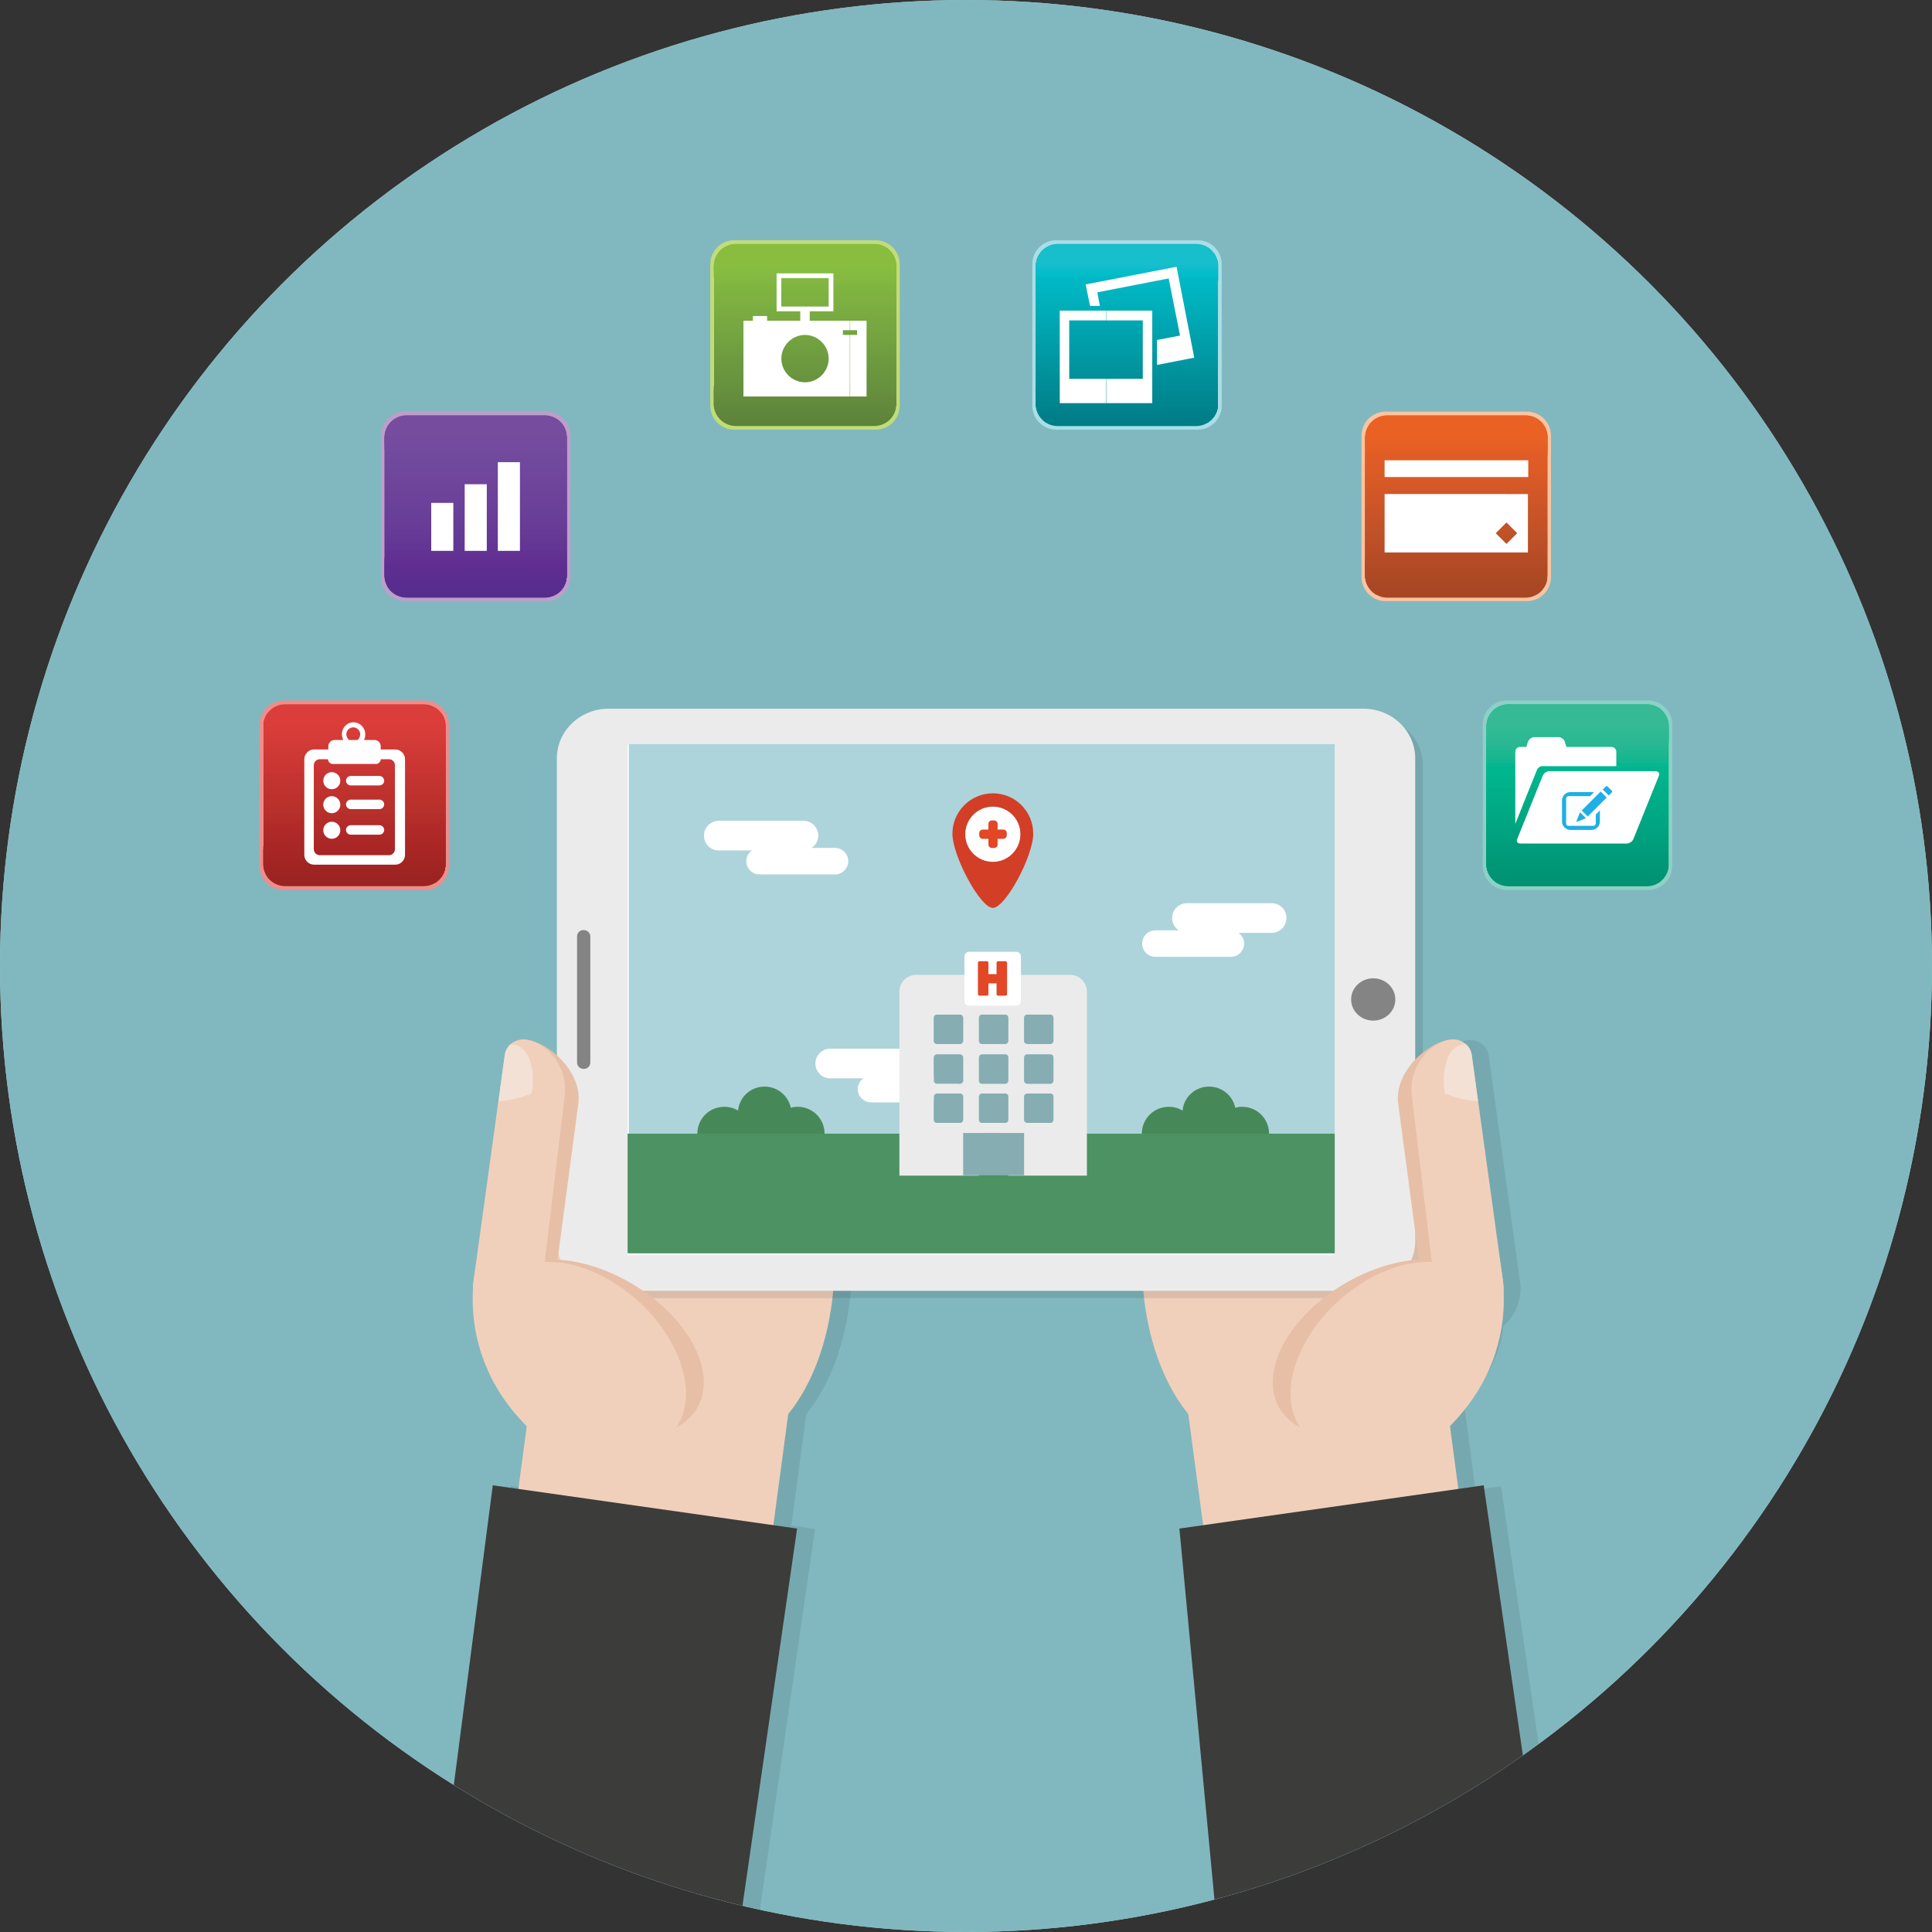 <?xml version="1.0" encoding="utf-8"?>
<!-- Generator: Adobe Illustrator 20.0.0, SVG Export Plug-In . SVG Version: 6.00 Build 0)  -->
<svg version="1.1" id="Layer_1" xmlns="http://www.w3.org/2000/svg" xmlns:xlink="http://www.w3.org/1999/xlink" x="0px" y="0px"
	 viewBox="0 0 612 612" style="enable-background:new 0 0 612 612;" xml:space="preserve">
<rect x="0" y="0" width="612" height="612" fill="#333333" stroke="none"/>
<style type="text/css">
	.st0{fill:#575756;}
	.st1{clip-path:url(#SVGID_2_);fill-rule:evenodd;clip-rule:evenodd;fill:#81B8BF;}
	.st2{clip-path:url(#SVGID_2_);}
	.st3{opacity:0.1;}
	.st4{fill-rule:evenodd;clip-rule:evenodd;fill:#102223;}
	.st5{fill-rule:evenodd;clip-rule:evenodd;fill:#F1D0BB;}
	.st6{fill-rule:evenodd;clip-rule:evenodd;}
	.st7{fill-rule:evenodd;clip-rule:evenodd;fill:#EBEBEB;}
	.st8{fill-rule:evenodd;clip-rule:evenodd;fill:#FFFFFF;}
	.st9{fill-rule:evenodd;clip-rule:evenodd;fill:#858485;}
	.st10{fill-rule:evenodd;clip-rule:evenodd;fill:#3C3C3B;}
	.st11{fill-rule:evenodd;clip-rule:evenodd;fill:#E7BFA7;}
	.st12{fill-rule:evenodd;clip-rule:evenodd;fill:#F3E1D5;}
	.st13{fill:#ADD4DA;}
	.st14{fill:#D33E27;}
	.st15{fill:#FFFFFF;}
	.st16{fill:#E34725;}
	.st17{fill:#478859;}
	.st18{fill:#4D9262;}
	.st19{fill:#EBEBEB;}
	.st20{fill:#86ADB1;}
	.st21{fill-rule:evenodd;clip-rule:evenodd;fill:#FCC4A0;}
	.st22{fill-rule:evenodd;clip-rule:evenodd;fill:#EA6124;}
	.st23{fill-rule:evenodd;clip-rule:evenodd;fill:#A64624;}
	.st24{fill-rule:evenodd;clip-rule:evenodd;fill:#A74724;}
	.st25{fill-rule:evenodd;clip-rule:evenodd;fill:#A94724;}
	.st26{fill-rule:evenodd;clip-rule:evenodd;fill:#A94824;}
	.st27{fill-rule:evenodd;clip-rule:evenodd;fill:#AA4825;}
	.st28{fill-rule:evenodd;clip-rule:evenodd;fill:#AC4925;}
	.st29{fill-rule:evenodd;clip-rule:evenodd;fill:#AD4925;}
	.st30{fill-rule:evenodd;clip-rule:evenodd;fill:#AF4A25;}
	.st31{fill-rule:evenodd;clip-rule:evenodd;fill:#B04A25;}
	.st32{fill-rule:evenodd;clip-rule:evenodd;fill:#B14B26;}
	.st33{fill-rule:evenodd;clip-rule:evenodd;fill:#B34B26;}
	.st34{fill-rule:evenodd;clip-rule:evenodd;fill:#B44C26;}
	.st35{fill-rule:evenodd;clip-rule:evenodd;fill:#B54C26;}
	.st36{fill-rule:evenodd;clip-rule:evenodd;fill:#B74D26;}
	.st37{fill-rule:evenodd;clip-rule:evenodd;fill:#B84D26;}
	.st38{fill-rule:evenodd;clip-rule:evenodd;fill:#BA4E27;}
	.st39{fill-rule:evenodd;clip-rule:evenodd;fill:#BB4E27;}
	.st40{fill-rule:evenodd;clip-rule:evenodd;fill:#BC5027;}
	.st41{fill-rule:evenodd;clip-rule:evenodd;fill:#BE5127;}
	.st42{fill-rule:evenodd;clip-rule:evenodd;fill:#BF5127;}
	.st43{fill-rule:evenodd;clip-rule:evenodd;fill:#C05227;}
	.st44{fill-rule:evenodd;clip-rule:evenodd;fill:#C25227;}
	.st45{fill-rule:evenodd;clip-rule:evenodd;fill:#C35227;}
	.st46{fill-rule:evenodd;clip-rule:evenodd;fill:#C55227;}
	.st47{fill-rule:evenodd;clip-rule:evenodd;fill:#C65327;}
	.st48{fill-rule:evenodd;clip-rule:evenodd;fill:#C75327;}
	.st49{fill-rule:evenodd;clip-rule:evenodd;fill:#C95427;}
	.st50{fill-rule:evenodd;clip-rule:evenodd;fill:#CA5427;}
	.st51{fill-rule:evenodd;clip-rule:evenodd;fill:#CB5527;}
	.st52{fill-rule:evenodd;clip-rule:evenodd;fill:#CD5527;}
	.st53{fill-rule:evenodd;clip-rule:evenodd;fill:#CE5627;}
	.st54{fill-rule:evenodd;clip-rule:evenodd;fill:#D05627;}
	.st55{fill-rule:evenodd;clip-rule:evenodd;fill:#D15727;}
	.st56{fill-rule:evenodd;clip-rule:evenodd;fill:#D25727;}
	.st57{fill-rule:evenodd;clip-rule:evenodd;fill:#D45827;}
	.st58{fill-rule:evenodd;clip-rule:evenodd;fill:#D55927;}
	.st59{fill-rule:evenodd;clip-rule:evenodd;fill:#D65927;}
	.st60{fill-rule:evenodd;clip-rule:evenodd;fill:#D75A27;}
	.st61{fill-rule:evenodd;clip-rule:evenodd;fill:#D95A26;}
	.st62{fill-rule:evenodd;clip-rule:evenodd;fill:#DB5B26;}
	.st63{fill-rule:evenodd;clip-rule:evenodd;fill:#DC5B26;}
	.st64{fill-rule:evenodd;clip-rule:evenodd;fill:#DD5B26;}
	.st65{fill-rule:evenodd;clip-rule:evenodd;fill:#DF5C26;}
	.st66{fill-rule:evenodd;clip-rule:evenodd;fill:#E05C26;}
	.st67{fill-rule:evenodd;clip-rule:evenodd;fill:#E25D25;}
	.st68{fill-rule:evenodd;clip-rule:evenodd;fill:#E35E25;}
	.st69{fill-rule:evenodd;clip-rule:evenodd;fill:#E55F25;}
	.st70{fill-rule:evenodd;clip-rule:evenodd;fill:#E65F25;}
	.st71{fill-rule:evenodd;clip-rule:evenodd;fill:#E76024;}
	.st72{fill-rule:evenodd;clip-rule:evenodd;fill:#E96124;}
	.st73{fill-rule:evenodd;clip-rule:evenodd;fill:#BD9ECA;}
	.st74{fill-rule:evenodd;clip-rule:evenodd;fill:#754C9E;}
	.st75{fill-rule:evenodd;clip-rule:evenodd;fill:#562D8C;}
	.st76{fill-rule:evenodd;clip-rule:evenodd;fill:#572D8C;}
	.st77{fill-rule:evenodd;clip-rule:evenodd;fill:#582D8E;}
	.st78{fill-rule:evenodd;clip-rule:evenodd;fill:#592D8F;}
	.st79{fill-rule:evenodd;clip-rule:evenodd;fill:#592D90;}
	.st80{fill-rule:evenodd;clip-rule:evenodd;fill:#5B2D90;}
	.st81{fill-rule:evenodd;clip-rule:evenodd;fill:#5C2D90;}
	.st82{fill-rule:evenodd;clip-rule:evenodd;fill:#5D2D90;}
	.st83{fill-rule:evenodd;clip-rule:evenodd;fill:#5E2D91;}
	.st84{fill-rule:evenodd;clip-rule:evenodd;fill:#5F2D91;}
	.st85{fill-rule:evenodd;clip-rule:evenodd;fill:#602E91;}
	.st86{fill-rule:evenodd;clip-rule:evenodd;fill:#612F92;}
	.st87{fill-rule:evenodd;clip-rule:evenodd;fill:#623092;}
	.st88{fill-rule:evenodd;clip-rule:evenodd;fill:#623293;}
	.st89{fill-rule:evenodd;clip-rule:evenodd;fill:#623393;}
	.st90{fill-rule:evenodd;clip-rule:evenodd;fill:#633594;}
	.st91{fill-rule:evenodd;clip-rule:evenodd;fill:#643795;}
	.st92{fill-rule:evenodd;clip-rule:evenodd;fill:#653895;}
	.st93{fill-rule:evenodd;clip-rule:evenodd;fill:#653996;}
	.st94{fill-rule:evenodd;clip-rule:evenodd;fill:#663A96;}
	.st95{fill-rule:evenodd;clip-rule:evenodd;fill:#673A96;}
	.st96{fill-rule:evenodd;clip-rule:evenodd;fill:#683B97;}
	.st97{fill-rule:evenodd;clip-rule:evenodd;fill:#683C97;}
	.st98{fill-rule:evenodd;clip-rule:evenodd;fill:#683E98;}
	.st99{fill-rule:evenodd;clip-rule:evenodd;fill:#693F98;}
	.st100{fill-rule:evenodd;clip-rule:evenodd;fill:#694099;}
	.st101{fill-rule:evenodd;clip-rule:evenodd;fill:#6A4199;}
	.st102{fill-rule:evenodd;clip-rule:evenodd;fill:#6B4199;}
	.st103{fill-rule:evenodd;clip-rule:evenodd;fill:#6B419A;}
	.st104{fill-rule:evenodd;clip-rule:evenodd;fill:#6C429A;}
	.st105{fill-rule:evenodd;clip-rule:evenodd;fill:#6D429A;}
	.st106{fill-rule:evenodd;clip-rule:evenodd;fill:#6D439A;}
	.st107{fill-rule:evenodd;clip-rule:evenodd;fill:#6E449B;}
	.st108{fill-rule:evenodd;clip-rule:evenodd;fill:#6F459B;}
	.st109{fill-rule:evenodd;clip-rule:evenodd;fill:#6F469B;}
	.st110{fill-rule:evenodd;clip-rule:evenodd;fill:#70469C;}
	.st111{fill-rule:evenodd;clip-rule:evenodd;fill:#6F479C;}
	.st112{fill-rule:evenodd;clip-rule:evenodd;fill:#70489C;}
	.st113{fill-rule:evenodd;clip-rule:evenodd;fill:#70499D;}
	.st114{fill-rule:evenodd;clip-rule:evenodd;fill:#71499D;}
	.st115{fill-rule:evenodd;clip-rule:evenodd;fill:#724A9D;}
	.st116{fill-rule:evenodd;clip-rule:evenodd;fill:#734A9E;}
	.st117{fill-rule:evenodd;clip-rule:evenodd;fill:#734B9E;}
	.st118{fill-rule:evenodd;clip-rule:evenodd;fill:#744B9E;}
	.st119{fill-rule:evenodd;clip-rule:evenodd;fill:#744C9E;}
	.st120{fill-rule:evenodd;clip-rule:evenodd;fill:#8DD1C6;}
	.st121{fill-rule:evenodd;clip-rule:evenodd;fill:#36BA96;}
	.st122{fill-rule:evenodd;clip-rule:evenodd;fill:#009172;}
	.st123{fill-rule:evenodd;clip-rule:evenodd;fill:#009273;}
	.st124{fill-rule:evenodd;clip-rule:evenodd;fill:#009374;}
	.st125{fill-rule:evenodd;clip-rule:evenodd;fill:#009474;}
	.st126{fill-rule:evenodd;clip-rule:evenodd;fill:#009575;}
	.st127{fill-rule:evenodd;clip-rule:evenodd;fill:#009676;}
	.st128{fill-rule:evenodd;clip-rule:evenodd;fill:#009777;}
	.st129{fill-rule:evenodd;clip-rule:evenodd;fill:#009877;}
	.st130{fill-rule:evenodd;clip-rule:evenodd;fill:#009978;}
	.st131{fill-rule:evenodd;clip-rule:evenodd;fill:#009A79;}
	.st132{fill-rule:evenodd;clip-rule:evenodd;fill:#009B7A;}
	.st133{fill-rule:evenodd;clip-rule:evenodd;fill:#009C7B;}
	.st134{fill-rule:evenodd;clip-rule:evenodd;fill:#009D7B;}
	.st135{fill-rule:evenodd;clip-rule:evenodd;fill:#009F7C;}
	.st136{fill-rule:evenodd;clip-rule:evenodd;fill:#00A07D;}
	.st137{fill-rule:evenodd;clip-rule:evenodd;fill:#00A17E;}
	.st138{fill-rule:evenodd;clip-rule:evenodd;fill:#00A27F;}
	.st139{fill-rule:evenodd;clip-rule:evenodd;fill:#00A37F;}
	.st140{fill-rule:evenodd;clip-rule:evenodd;fill:#00A480;}
	.st141{fill-rule:evenodd;clip-rule:evenodd;fill:#00A581;}
	.st142{fill-rule:evenodd;clip-rule:evenodd;fill:#00A682;}
	.st143{fill-rule:evenodd;clip-rule:evenodd;fill:#00A782;}
	.st144{fill-rule:evenodd;clip-rule:evenodd;fill:#00A883;}
	.st145{fill-rule:evenodd;clip-rule:evenodd;fill:#00A984;}
	.st146{fill-rule:evenodd;clip-rule:evenodd;fill:#00AA85;}
	.st147{fill-rule:evenodd;clip-rule:evenodd;fill:#00AB86;}
	.st148{fill-rule:evenodd;clip-rule:evenodd;fill:#00AC86;}
	.st149{fill-rule:evenodd;clip-rule:evenodd;fill:#00AD87;}
	.st150{fill-rule:evenodd;clip-rule:evenodd;fill:#00AE88;}
	.st151{fill-rule:evenodd;clip-rule:evenodd;fill:#00AF88;}
	.st152{fill-rule:evenodd;clip-rule:evenodd;fill:#00AF8A;}
	.st153{fill-rule:evenodd;clip-rule:evenodd;fill:#00B189;}
	.st154{fill-rule:evenodd;clip-rule:evenodd;fill:#00B28B;}
	.st155{fill-rule:evenodd;clip-rule:evenodd;fill:#00B38C;}
	.st156{fill-rule:evenodd;clip-rule:evenodd;fill:#00B48D;}
	.st157{fill-rule:evenodd;clip-rule:evenodd;fill:#00B68D;}
	.st158{fill-rule:evenodd;clip-rule:evenodd;fill:#00B68E;}
	.st159{fill-rule:evenodd;clip-rule:evenodd;fill:#01B68F;}
	.st160{fill-rule:evenodd;clip-rule:evenodd;fill:#06B68F;}
	.st161{fill-rule:evenodd;clip-rule:evenodd;fill:#11B790;}
	.st162{fill-rule:evenodd;clip-rule:evenodd;fill:#16B78F;}
	.st163{fill-rule:evenodd;clip-rule:evenodd;fill:#1AB790;}
	.st164{fill-rule:evenodd;clip-rule:evenodd;fill:#1EB790;}
	.st165{fill-rule:evenodd;clip-rule:evenodd;fill:#21B892;}
	.st166{fill-rule:evenodd;clip-rule:evenodd;fill:#27B893;}
	.st167{fill-rule:evenodd;clip-rule:evenodd;fill:#2AB892;}
	.st168{fill-rule:evenodd;clip-rule:evenodd;fill:#2CB993;}
	.st169{fill-rule:evenodd;clip-rule:evenodd;fill:#2DB994;}
	.st170{fill-rule:evenodd;clip-rule:evenodd;fill:#2FB994;}
	.st171{fill-rule:evenodd;clip-rule:evenodd;fill:#31B994;}
	.st172{fill-rule:evenodd;clip-rule:evenodd;fill:#34BA95;}
	.st173{fill:#1FAFE5;}
	.st174{fill-rule:evenodd;clip-rule:evenodd;fill:#EE8D8B;}
	.st175{fill-rule:evenodd;clip-rule:evenodd;fill:#992320;}
	.st176{fill-rule:evenodd;clip-rule:evenodd;fill:#9B2421;}
	.st177{fill-rule:evenodd;clip-rule:evenodd;fill:#9C2321;}
	.st178{fill-rule:evenodd;clip-rule:evenodd;fill:#9D2422;}
	.st179{fill-rule:evenodd;clip-rule:evenodd;fill:#9E2422;}
	.st180{fill-rule:evenodd;clip-rule:evenodd;fill:#9F2522;}
	.st181{fill-rule:evenodd;clip-rule:evenodd;fill:#A22422;}
	.st182{fill-rule:evenodd;clip-rule:evenodd;fill:#A32523;}
	.st183{fill-rule:evenodd;clip-rule:evenodd;fill:#A42523;}
	.st184{fill-rule:evenodd;clip-rule:evenodd;fill:#A62624;}
	.st185{fill-rule:evenodd;clip-rule:evenodd;fill:#A72524;}
	.st186{fill-rule:evenodd;clip-rule:evenodd;fill:#A82625;}
	.st187{fill-rule:evenodd;clip-rule:evenodd;fill:#AA2725;}
	.st188{fill-rule:evenodd;clip-rule:evenodd;fill:#AB2726;}
	.st189{fill-rule:evenodd;clip-rule:evenodd;fill:#AC2826;}
	.st190{fill-rule:evenodd;clip-rule:evenodd;fill:#AD2827;}
	.st191{fill-rule:evenodd;clip-rule:evenodd;fill:#AF2927;}
	.st192{fill-rule:evenodd;clip-rule:evenodd;fill:#B02928;}
	.st193{fill-rule:evenodd;clip-rule:evenodd;fill:#B12A29;}
	.st194{fill-rule:evenodd;clip-rule:evenodd;fill:#B22B29;}
	.st195{fill-rule:evenodd;clip-rule:evenodd;fill:#B32C2A;}
	.st196{fill-rule:evenodd;clip-rule:evenodd;fill:#B42E2A;}
	.st197{fill-rule:evenodd;clip-rule:evenodd;fill:#B52E2B;}
	.st198{fill-rule:evenodd;clip-rule:evenodd;fill:#B7302A;}
	.st199{fill-rule:evenodd;clip-rule:evenodd;fill:#B8302B;}
	.st200{fill-rule:evenodd;clip-rule:evenodd;fill:#B9312B;}
	.st201{fill-rule:evenodd;clip-rule:evenodd;fill:#BB312C;}
	.st202{fill-rule:evenodd;clip-rule:evenodd;fill:#BC312C;}
	.st203{fill-rule:evenodd;clip-rule:evenodd;fill:#BD312D;}
	.st204{fill-rule:evenodd;clip-rule:evenodd;fill:#BF322D;}
	.st205{fill-rule:evenodd;clip-rule:evenodd;fill:#C0322E;}
	.st206{fill-rule:evenodd;clip-rule:evenodd;fill:#C1332F;}
	.st207{fill-rule:evenodd;clip-rule:evenodd;fill:#C23430;}
	.st208{fill-rule:evenodd;clip-rule:evenodd;fill:#C43330;}
	.st209{fill-rule:evenodd;clip-rule:evenodd;fill:#C53431;}
	.st210{fill-rule:evenodd;clip-rule:evenodd;fill:#C63432;}
	.st211{fill-rule:evenodd;clip-rule:evenodd;fill:#C93532;}
	.st212{fill-rule:evenodd;clip-rule:evenodd;fill:#CA3533;}
	.st213{fill-rule:evenodd;clip-rule:evenodd;fill:#CB3633;}
	.st214{fill-rule:evenodd;clip-rule:evenodd;fill:#CC3634;}
	.st215{fill-rule:evenodd;clip-rule:evenodd;fill:#CD3734;}
	.st216{fill-rule:evenodd;clip-rule:evenodd;fill:#CE3835;}
	.st217{fill-rule:evenodd;clip-rule:evenodd;fill:#CF3835;}
	.st218{fill-rule:evenodd;clip-rule:evenodd;fill:#D13936;}
	.st219{fill-rule:evenodd;clip-rule:evenodd;fill:#D23A36;}
	.st220{fill-rule:evenodd;clip-rule:evenodd;fill:#D33B37;}
	.st221{fill-rule:evenodd;clip-rule:evenodd;fill:#D53B37;}
	.st222{fill-rule:evenodd;clip-rule:evenodd;fill:#D63C38;}
	.st223{fill-rule:evenodd;clip-rule:evenodd;fill:#D73C38;}
	.st224{fill-rule:evenodd;clip-rule:evenodd;fill:#D83D39;}
	.st225{fill-rule:evenodd;clip-rule:evenodd;fill:#DA3C39;}
	.st226{fill-rule:evenodd;clip-rule:evenodd;fill:#DB3D3A;}
	.st227{fill-rule:evenodd;clip-rule:evenodd;fill:#C2DC79;}
	.st228{fill-rule:evenodd;clip-rule:evenodd;fill:#88BD40;}
	.st229{fill-rule:evenodd;clip-rule:evenodd;fill:#5E833A;}
	.st230{fill-rule:evenodd;clip-rule:evenodd;fill:#5E843A;}
	.st231{fill-rule:evenodd;clip-rule:evenodd;fill:#5F853A;}
	.st232{fill-rule:evenodd;clip-rule:evenodd;fill:#60863B;}
	.st233{fill-rule:evenodd;clip-rule:evenodd;fill:#60883C;}
	.st234{fill-rule:evenodd;clip-rule:evenodd;fill:#61893C;}
	.st235{fill-rule:evenodd;clip-rule:evenodd;fill:#628A3C;}
	.st236{fill-rule:evenodd;clip-rule:evenodd;fill:#638B3C;}
	.st237{fill-rule:evenodd;clip-rule:evenodd;fill:#648C3C;}
	.st238{fill-rule:evenodd;clip-rule:evenodd;fill:#658D3D;}
	.st239{fill-rule:evenodd;clip-rule:evenodd;fill:#658F3D;}
	.st240{fill-rule:evenodd;clip-rule:evenodd;fill:#66903E;}
	.st241{fill-rule:evenodd;clip-rule:evenodd;fill:#67913E;}
	.st242{fill-rule:evenodd;clip-rule:evenodd;fill:#68923E;}
	.st243{fill-rule:evenodd;clip-rule:evenodd;fill:#69933E;}
	.st244{fill-rule:evenodd;clip-rule:evenodd;fill:#69943E;}
	.st245{fill-rule:evenodd;clip-rule:evenodd;fill:#69963F;}
	.st246{fill-rule:evenodd;clip-rule:evenodd;fill:#6A973F;}
	.st247{fill-rule:evenodd;clip-rule:evenodd;fill:#6B983F;}
	.st248{fill-rule:evenodd;clip-rule:evenodd;fill:#6C993F;}
	.st249{fill-rule:evenodd;clip-rule:evenodd;fill:#6D9A3F;}
	.st250{fill-rule:evenodd;clip-rule:evenodd;fill:#6E9B40;}
	.st251{fill-rule:evenodd;clip-rule:evenodd;fill:#6F9C40;}
	.st252{fill-rule:evenodd;clip-rule:evenodd;fill:#6F9E40;}
	.st253{fill-rule:evenodd;clip-rule:evenodd;fill:#709F40;}
	.st254{fill-rule:evenodd;clip-rule:evenodd;fill:#71A040;}
	.st255{fill-rule:evenodd;clip-rule:evenodd;fill:#72A140;}
	.st256{fill-rule:evenodd;clip-rule:evenodd;fill:#73A240;}
	.st257{fill-rule:evenodd;clip-rule:evenodd;fill:#75A340;}
	.st258{fill-rule:evenodd;clip-rule:evenodd;fill:#74A541;}
	.st259{fill-rule:evenodd;clip-rule:evenodd;fill:#75A641;}
	.st260{fill-rule:evenodd;clip-rule:evenodd;fill:#76A741;}
	.st261{fill-rule:evenodd;clip-rule:evenodd;fill:#77A841;}
	.st262{fill-rule:evenodd;clip-rule:evenodd;fill:#78A941;}
	.st263{fill-rule:evenodd;clip-rule:evenodd;fill:#79AA41;}
	.st264{fill-rule:evenodd;clip-rule:evenodd;fill:#7AAB41;}
	.st265{fill-rule:evenodd;clip-rule:evenodd;fill:#7AAD41;}
	.st266{fill-rule:evenodd;clip-rule:evenodd;fill:#7BAE41;}
	.st267{fill-rule:evenodd;clip-rule:evenodd;fill:#7CAF41;}
	.st268{fill-rule:evenodd;clip-rule:evenodd;fill:#7DB041;}
	.st269{fill-rule:evenodd;clip-rule:evenodd;fill:#7EB141;}
	.st270{fill-rule:evenodd;clip-rule:evenodd;fill:#7FB141;}
	.st271{fill-rule:evenodd;clip-rule:evenodd;fill:#7FB341;}
	.st272{fill-rule:evenodd;clip-rule:evenodd;fill:#80B441;}
	.st273{fill-rule:evenodd;clip-rule:evenodd;fill:#81B541;}
	.st274{fill-rule:evenodd;clip-rule:evenodd;fill:#82B741;}
	.st275{fill-rule:evenodd;clip-rule:evenodd;fill:#84B841;}
	.st276{fill-rule:evenodd;clip-rule:evenodd;fill:#85B941;}
	.st277{fill-rule:evenodd;clip-rule:evenodd;fill:#85BB40;}
	.st278{fill-rule:evenodd;clip-rule:evenodd;fill:#86BC40;}
	.st279{fill-rule:evenodd;clip-rule:evenodd;fill:#87BD40;}
	.st280{fill-rule:evenodd;clip-rule:evenodd;fill:#AADEE6;}
	.st281{fill-rule:evenodd;clip-rule:evenodd;fill:#17BECB;}
	.st282{fill-rule:evenodd;clip-rule:evenodd;fill:#007C85;}
	.st283{fill-rule:evenodd;clip-rule:evenodd;fill:#007D86;}
	.st284{fill-rule:evenodd;clip-rule:evenodd;fill:#007F88;}
	.st285{fill-rule:evenodd;clip-rule:evenodd;fill:#018089;}
	.st286{fill-rule:evenodd;clip-rule:evenodd;fill:#01818B;}
	.st287{fill-rule:evenodd;clip-rule:evenodd;fill:#00838C;}
	.st288{fill-rule:evenodd;clip-rule:evenodd;fill:#00848D;}
	.st289{fill-rule:evenodd;clip-rule:evenodd;fill:#00858F;}
	.st290{fill-rule:evenodd;clip-rule:evenodd;fill:#008790;}
	.st291{fill-rule:evenodd;clip-rule:evenodd;fill:#008892;}
	.st292{fill-rule:evenodd;clip-rule:evenodd;fill:#008993;}
	.st293{fill-rule:evenodd;clip-rule:evenodd;fill:#008B95;}
	.st294{fill-rule:evenodd;clip-rule:evenodd;fill:#008C96;}
	.st295{fill-rule:evenodd;clip-rule:evenodd;fill:#008D97;}
	.st296{fill-rule:evenodd;clip-rule:evenodd;fill:#008F99;}
	.st297{fill-rule:evenodd;clip-rule:evenodd;fill:#00909A;}
	.st298{fill-rule:evenodd;clip-rule:evenodd;fill:#01919C;}
	.st299{fill-rule:evenodd;clip-rule:evenodd;fill:#01939D;}
	.st300{fill-rule:evenodd;clip-rule:evenodd;fill:#01949E;}
	.st301{fill-rule:evenodd;clip-rule:evenodd;fill:#0195A0;}
	.st302{fill-rule:evenodd;clip-rule:evenodd;fill:#0097A1;}
	.st303{fill-rule:evenodd;clip-rule:evenodd;fill:#0098A3;}
	.st304{fill-rule:evenodd;clip-rule:evenodd;fill:#0099A4;}
	.st305{fill-rule:evenodd;clip-rule:evenodd;fill:#009BA5;}
	.st306{fill-rule:evenodd;clip-rule:evenodd;fill:#009CA7;}
	.st307{fill-rule:evenodd;clip-rule:evenodd;fill:#009DA8;}
	.st308{fill-rule:evenodd;clip-rule:evenodd;fill:#009FAA;}
	.st309{fill-rule:evenodd;clip-rule:evenodd;fill:#00A0AB;}
	.st310{fill-rule:evenodd;clip-rule:evenodd;fill:#00A1AD;}
	.st311{fill-rule:evenodd;clip-rule:evenodd;fill:#00A3AE;}
	.st312{fill-rule:evenodd;clip-rule:evenodd;fill:#00A4AF;}
	.st313{fill-rule:evenodd;clip-rule:evenodd;fill:#00A5B1;}
	.st314{fill-rule:evenodd;clip-rule:evenodd;fill:#00A7B2;}
	.st315{fill-rule:evenodd;clip-rule:evenodd;fill:#00A8B4;}
	.st316{fill-rule:evenodd;clip-rule:evenodd;fill:#00A9B5;}
	.st317{fill-rule:evenodd;clip-rule:evenodd;fill:#00ABB6;}
	.st318{fill-rule:evenodd;clip-rule:evenodd;fill:#00ACB8;}
	.st319{fill-rule:evenodd;clip-rule:evenodd;fill:#00ADB9;}
	.st320{fill-rule:evenodd;clip-rule:evenodd;fill:#01AFBB;}
	.st321{fill-rule:evenodd;clip-rule:evenodd;fill:#02B0BC;}
	.st322{fill-rule:evenodd;clip-rule:evenodd;fill:#01B1BD;}
	.st323{fill-rule:evenodd;clip-rule:evenodd;fill:#00B2BF;}
	.st324{fill-rule:evenodd;clip-rule:evenodd;fill:#00B4C0;}
	.st325{fill-rule:evenodd;clip-rule:evenodd;fill:#00B4C2;}
	.st326{fill-rule:evenodd;clip-rule:evenodd;fill:#00B6C2;}
	.st327{fill-rule:evenodd;clip-rule:evenodd;fill:#00B7C4;}
	.st328{fill-rule:evenodd;clip-rule:evenodd;fill:#00B8C5;}
	.st329{fill-rule:evenodd;clip-rule:evenodd;fill:#00BCC8;}
	.st330{fill-rule:evenodd;clip-rule:evenodd;fill:#04BDC9;}
	.st331{fill-rule:evenodd;clip-rule:evenodd;fill:#0BBDCA;}
	.st332{fill-rule:evenodd;clip-rule:evenodd;fill:#13BDCB;}
</style>
<path class="st0" d="M305.4,305.6l0,0.1c0,0.3,0.5,0.6,1.2,0.6"/>
<path class="st0" d="M305.4,306.4c0.7,0,1.2-0.3,1.2-0.6c0,0,0-0.1,0-0.1"/>
<g>
	<defs>
		<circle id="SVGID_1_" cx="306" cy="306" r="306"/>
	</defs>
	<use xlink:href="#SVGID_1_"  style="overflow:visible;fill:#ADD4DA;"/>
	<clipPath id="SVGID_2_">
		<use xlink:href="#SVGID_1_"  style="overflow:visible;"/>
	</clipPath>
	<rect x="-28.2" y="-28.3" class="st1" width="668.4" height="668.4"/>
	<g class="st2">
		<g>
			<g>
				<g>
					<g class="st3">
						<path class="st4" d="M256.7,355.8c-20.3-25.3-51.3-9.1-77.7,10.2c-26.5,19.4-31.5,55.6-11.2,80.8c1.5,1.9,3,3.6,4.7,5.2
							l-2.6,19.8l-8.1-1.2l-18.3,140.7h96.3l18.4-127l-7.5-1.1l4.7-35.2C274.3,424.7,274.7,378.4,256.7,355.8z"/>
						<path class="st4" d="M475.5,470.8l-8.1,1.2l-3.6-27.2c3.4-3.6,6.4-7.6,8.6-12c2.3-4.5,3.5-8.8,3.8-12.8c3.8-2.7,6-9,5.4-13.3
							l-10-72.3c-0.4-3.1-3.3-5.3-6.6-4.9c-6.9,0.8-13.4,8.8-12.4,17.5l6.4,53.1c-14.7-0.8-32.8,11-40.9,26.9
							c-2,3.9-3.1,7.6-3.6,11.1l-33.2,6.2l5.2,39.1l-7.5,1.1l12,127H496L475.5,470.8z"/>
					</g>
					<path class="st5" d="M452.7,365.8c26.5,19.4,31.5,55.6,11.2,80.8c-20.3,25.3-53.2,28.1-79.7,8.8c-26.5-19.4-29.5-74.6-9.2-99.9
						C395.2,330.3,426.3,346.4,452.7,365.8z"/>
					<path class="st5" d="M173.4,365.8c-26.5,19.4-31.5,55.6-11.2,80.8c20.3,25.3,53.2,28.1,79.7,8.8c26.5-19.4,29.5-74.6,9.2-99.9
						C230.9,330.3,199.9,346.4,173.4,365.8z"/>
					<g>
						<g class="st3">
							<path class="st6" d="M195.2,226.8h239.1c9,0,16.4,7,16.4,15.7v153c0,8.6-7.4,15.7-16.4,15.7H195.2c-9,0-16.4-7-16.4-15.7
								v-153C178.8,233.9,186.2,226.8,195.2,226.8z"/>
						</g>
						<g>
							<path class="st7" d="M192.8,224.5h239.1c9,0,16.4,7,16.4,15.7v153c0,8.6-7.4,15.7-16.4,15.7H192.8c-9,0-16.4-7-16.4-15.7
								v-153C176.4,231.5,183.8,224.5,192.8,224.5z"/>
						</g>
					</g>
					<g>
						<path class="st8" d="M198.8,397V236.3c0-0.3,0.2-0.6,0.4-0.6h223.2c0.2,0,0.4,0.3,0.4,0.6V397c0,0.3-0.2,0.6-0.4,0.6H199.2
							C199,397.6,198.8,397.3,198.8,397z"/>
						<path class="st9" d="M182.8,336.6v-40c0-1.1,0.9-2,2.1-2l0,0c1.1,0,2.1,0.9,2.1,2v40c0,1.1-0.9,2-2.1,2l0,0
							C183.7,338.6,182.8,337.7,182.8,336.6z"/>
						<ellipse class="st9" cx="435" cy="316.6" rx="7" ry="6.7"/>
					</g>
					<polygon class="st5" points="169.9,429.1 156.1,532.2 238.4,532.2 250.2,444.1 					"/>
					<polygon class="st10" points="156.1,470.5 137.8,611.2 234.1,611.2 252.5,484.2 					"/>
					<path class="st11" d="M172.9,399c-17.1,0.9-19.8,16.1-11.3,31.5c8.5,15.4,25.1,25.2,42.2,24.3c17.1-0.9,24-14.1,15.5-29.5
						C210.7,410,190,398.2,172.9,399z"/>
					<path class="st11" d="M166.5,329.3c-3.6-0.4-4.2,2.6-4.7,6.1l-9.8,64.6c-0.8,6,3.3,15.6,9.6,16.3l0,0c6.3,0.7,13.3-3.6,14-9.6
						l7.6-57.1C184.5,339.8,174.2,330.2,166.5,329.3z"/>
					<path class="st5" d="M166.5,329.3c-3.2-0.4-6.2,1.8-6.6,4.9l-10,72.3c-0.7,5.3,2.9,13.8,8.5,14.5l0,0
						c5.6,0.6,11.9-3.2,12.6-8.5l7.9-65.6C179.9,338.1,173.4,330.1,166.5,329.3z"/>
					<path class="st5" d="M171.3,399.9c-15,1.6-20.4,16.2-12.1,32.6c8.3,16.4,27.1,28.4,42.1,26.8c15-1.6,20.4-16.2,12.1-32.6
						C205.1,410.3,186.2,398.3,171.3,399.9z"/>
					<path class="st12" d="M161.7,330.8c-1,0.9-1.6,2.1-1.8,3.4l-2,14.7c3.9-0.4,6.7-1.1,10.5-2.5
						C169.6,340.3,168.4,330.8,161.7,330.8z"/>
					<polygon class="st5" points="456.3,429.1 470,532.2 387.7,532.2 375.9,444.1 					"/>
					<polygon class="st10" points="470,470.5 490.4,611.2 385.6,611.2 373.6,484.2 					"/>
					<path class="st11" d="M453.2,399c17.1,0.9,19.8,16.1,11.3,31.5c-8.5,15.4-25.1,25.2-42.2,24.3c-17.1-0.9-24-14.1-15.5-29.5
						C415.4,410,436.1,398.2,453.2,399z"/>
					<path class="st11" d="M459.6,329.3c3.6-0.4,4.2,2.6,4.7,6.1l9.8,64.6c0.8,6-3.3,15.6-9.6,16.3l0,0c-6.3,0.7-13.3-3.6-14-9.6
						l-7.6-57.1C441.6,339.8,451.9,330.2,459.6,329.3z"/>
					<path class="st5" d="M459.6,329.3c3.2-0.4,6.2,1.8,6.6,4.9l10,72.3c0.7,5.3-2.9,13.8-8.5,14.5l0,0c-5.6,0.6-11.9-3.2-12.6-8.5
						l-7.9-65.6C446.2,338.1,452.8,330.1,459.6,329.3z"/>
					<path class="st5" d="M454.8,399.9c15,1.6,20.3,16.2,12.1,32.6c-8.3,16.4-27.1,28.4-42.1,26.8c-15-1.6-20.4-16.2-12.1-32.6
						C421,410.3,439.9,398.3,454.8,399.9z"/>
					<path class="st12" d="M464.4,330.8c1,0.9,1.6,2.1,1.8,3.4l2,14.7c-3.9-0.4-6.7-1.1-10.5-2.5
						C456.6,340.3,457.8,330.8,464.4,330.8z"/>
				</g>
			</g>
			<g>
				<rect x="199.2" y="235.7" class="st13" width="223.6" height="161.3"/>
				<g>
					<g>
						<path class="st14" d="M314.5,251.3c-7,0-12.8,5.7-12.8,12.8c0,7,8.8,23.5,12.8,23.5c4,0,12.8-16.4,12.8-23.5
							C327.3,257,321.6,251.3,314.5,251.3z M314.5,272.9c-4.8,0-8.7-3.9-8.7-8.7c0-4.8,3.9-8.7,8.7-8.7c4.8,0,8.7,3.9,8.7,8.7
							C323.2,269,319.3,272.9,314.5,272.9z"/>
					</g>
					<g>
						<path class="st15" d="M314.5,255.6c-4.8,0-8.7,3.9-8.7,8.7c0,4.8,3.9,8.7,8.7,8.7c4.8,0,8.7-3.9,8.7-8.7
							C323.2,259.4,319.3,255.6,314.5,255.6z M318.9,264.6c0,0.6-0.5,1.1-1.1,1.1H316v1.8c0,0.6-0.5,1.1-1.1,1.1h-0.6h-0.1
							c-0.6,0-1.1-0.5-1.1-1.1v-1.8h-1.8c-0.6,0-1.1-0.5-1.1-1.1v-0.7c0-0.6,0.5-1.1,1.1-1.1h1.8V261c0-0.6,0.5-1.1,1.1-1.1h0.1h0.6
							c0.6,0,1.1,0.5,1.1,1.1v1.8h1.8c0.6,0,1.1,0.5,1.1,1.1V264.6z"/>
					</g>
					<g>
						<path class="st16" d="M317.8,262.8H316V261c0-0.6-0.5-1.1-1.1-1.1h-0.6h-0.1c-0.6,0-1.1,0.5-1.1,1.1v1.8h-1.8
							c-0.6,0-1.1,0.5-1.1,1.1v0.7c0,0.6,0.5,1.1,1.1,1.1h1.8v1.8c0,0.6,0.5,1.1,1.1,1.1h0.1h0.6c0.6,0,1.1-0.5,1.1-1.1v-1.8h1.8
							c0.6,0,1.1-0.5,1.1-1.1v-0.7C318.9,263.2,318.4,262.8,317.8,262.8z"/>
					</g>
				</g>
				<g>
					<path class="st15" d="M268.7,272.8c0-2.3-1.9-4.2-4.2-4.2h-7.4c1.3-0.9,2.1-2.3,2.1-3.9c0-2.6-2.1-4.7-4.7-4.7h-26.8
						c-2.6,0-4.7,2.1-4.7,4.7c0,2.6,2.1,4.7,4.7,4.7h10.5c-1.1,0.8-1.8,2-1.8,3.4c0,2.3,1.9,4.2,4.2,4.2h23.9
						C266.8,277,268.7,275.1,268.7,272.8z"/>
					<path class="st15" d="M299.8,340.8h-7.4c1.3-0.9,2.1-2.3,2.1-3.9c0-2.6-2.1-4.7-4.7-4.7H263c-2.6,0-4.7,2.1-4.7,4.7
						c0,2.6,2.1,4.7,4.7,4.7h10.5c-1.1,0.8-1.8,2-1.8,3.4c0,2.3,1.9,4.2,4.2,4.2h23.9c2.3,0,4.2-1.9,4.2-4.2
						C304,342.7,302.1,340.8,299.8,340.8z"/>
					<path class="st15" d="M402.8,286.1H376c-2.6,0-4.7,2.1-4.7,4.7c0,1.6,0.8,3.1,2.1,3.9H366c-2.3,0-4.2,1.9-4.2,4.2
						c0,2.3,1.9,4.2,4.2,4.2h23.9c2.3,0,4.2-1.9,4.2-4.2c0-1.4-0.7-2.6-1.8-3.4h10.5c2.6,0,4.7-2.1,4.7-4.7
						C407.6,288.3,405.5,286.1,402.8,286.1z"/>
				</g>
				<g>
					<path class="st17" d="M393.5,350.6c-0.8,0-1.5,0.1-2.2,0.3c-0.8-3.8-4.2-6.7-8.3-6.7c-4.4,0-8,3.3-8.4,7.6
						c-1.3-0.8-2.8-1.2-4.4-1.2c-4.7,0-8.5,3.8-8.5,8.5c0,4.7,3.8,8.5,8.5,8.5c4.4,0,8-3.3,8.4-7.6c1.3,0.8,2.8,1.2,4.4,1.2
						c0.8,0,1.5-0.1,2.2-0.3c0.8,3.8,4.2,6.7,8.3,6.7c4.7,0,8.5-3.8,8.5-8.5C402,354.4,398.2,350.6,393.5,350.6z"/>
					<path class="st17" d="M252.7,350.6c-0.8,0-1.5,0.1-2.2,0.3c-0.8-3.8-4.2-6.7-8.3-6.7c-4.4,0-8,3.3-8.4,7.6
						c-1.3-0.8-2.8-1.2-4.4-1.2c-4.7,0-8.5,3.8-8.5,8.5c0,4.7,3.8,8.5,8.5,8.5c4.4,0,8-3.3,8.4-7.6c1.3,0.8,2.8,1.2,4.4,1.2
						c0.8,0,1.5-0.1,2.2-0.3c0.8,3.8,4.2,6.7,8.3,6.7c4.7,0,8.5-3.8,8.5-8.5C261.2,354.4,257.4,350.6,252.7,350.6z"/>
				</g>
				<rect x="198.8" y="359.1" class="st18" width="224" height="37.9"/>
				<g>
					<g>
						<path class="st19" d="M344.3,372.4v-58.3c0-2.9-2.4-5.3-5.3-5.3h-15.6v8.2c0,0.9-0.7,1.5-1.5,1.5H307c-0.9,0-1.5-0.7-1.5-1.5
							v-8.2h-15.3c-2.9,0-5.3,2.4-5.3,5.3v58.3 M310.1,372.4V360c0-0.6,0.4-1,1-1h7.3c0.6,0,1,0.5,1,1v12.4 M305.1,354.7
							c0,0.6-0.5,1-1,1h-7.3c-0.6,0-1-0.5-1-1v-7.3c0-0.6,0.5-1,1-1h7.3c0.6,0,1,0.5,1,1V354.7z M305.1,342.3c0,0.6-0.5,1-1,1h-7.3
							c-0.6,0-1-0.5-1-1V335c0-0.6,0.5-1,1-1h7.3c0.6,0,1,0.5,1,1V342.3z M305.1,329.7c0,0.6-0.5,1-1,1h-7.3c-0.6,0-1-0.5-1-1v-7.3
							c0-0.6,0.5-1,1-1h7.3c0.6,0,1,0.5,1,1V329.7z M319.4,354.7c0,0.6-0.5,1-1,1h-7.3c-0.6,0-1-0.5-1-1v-7.3c0-0.6,0.4-1,1-1h7.3
							c0.6,0,1,0.5,1,1V354.7z M319.4,342.3c0,0.6-0.5,1-1,1h-7.3c-0.6,0-1-0.5-1-1V335c0-0.6,0.4-1,1-1h7.3c0.6,0,1,0.5,1,1V342.3z
							 M319.4,329.7c0,0.6-0.5,1-1,1h-7.3c-0.6,0-1-0.5-1-1v-7.3c0-0.6,0.4-1,1-1h7.3c0.6,0,1,0.5,1,1V329.7z M333.7,354.7
							c0,0.6-0.5,1-1,1h-7.3c-0.6,0-1-0.5-1-1v-7.3c0-0.6,0.5-1,1-1h7.3c0.6,0,1,0.5,1,1V354.7z M333.7,342.3c0,0.6-0.5,1-1,1h-7.3
							c-0.6,0-1-0.5-1-1V335c0-0.6,0.5-1,1-1h7.3c0.6,0,1,0.5,1,1V342.3z M333.7,329.7c0,0.6-0.5,1-1,1h-7.3c-0.6,0-1-0.5-1-1v-7.3
							c0-0.6,0.5-1,1-1h7.3c0.6,0,1,0.5,1,1V329.7z"/>
					</g>
					<g>
						<path class="st20" d="M304.1,321.4h-7.3c-0.6,0-1,0.5-1,1v7.3c0,0.6,0.5,1,1,1h7.3c0.6,0,1-0.5,1-1v-7.3
							C305.1,321.9,304.6,321.4,304.1,321.4z"/>
					</g>
					<g>
						<path class="st20" d="M318.4,321.4h-7.3c-0.6,0-1,0.5-1,1v7.3c0,0.6,0.4,1,1,1h7.3c0.6,0,1-0.5,1-1v-7.3
							C319.4,321.9,319,321.4,318.4,321.4z"/>
					</g>
					<g>
						<path class="st20" d="M332.7,321.4h-7.3c-0.6,0-1,0.5-1,1v7.3c0,0.6,0.5,1,1,1h7.3c0.6,0,1-0.5,1-1v-7.3
							C333.7,321.9,333.3,321.4,332.7,321.4z"/>
					</g>
					<g>
						<path class="st20" d="M304.1,334h-7.3c-0.6,0-1,0.5-1,1v7.3c0,0.6,0.5,1,1,1h7.3c0.6,0,1-0.5,1-1V335
							C305.1,334.4,304.6,334,304.1,334z"/>
					</g>
					<g>
						<path class="st20" d="M318.4,334h-7.3c-0.6,0-1,0.5-1,1v7.3c0,0.6,0.4,1,1,1h7.3c0.6,0,1-0.5,1-1V335
							C319.4,334.4,319,334,318.4,334z"/>
					</g>
					<g>
						<path class="st20" d="M332.7,334h-7.3c-0.6,0-1,0.5-1,1v7.3c0,0.6,0.5,1,1,1h7.3c0.6,0,1-0.5,1-1V335
							C333.7,334.4,333.3,334,332.7,334z"/>
					</g>
					<g>
						<path class="st20" d="M304.1,346.4h-7.3c-0.6,0-1,0.5-1,1v7.3c0,0.6,0.5,1,1,1h7.3c0.6,0,1-0.5,1-1v-7.3
							C305.1,346.8,304.6,346.4,304.1,346.4z"/>
					</g>
					<g>
						<path class="st20" d="M318.4,346.4h-7.3c-0.6,0-1,0.5-1,1v7.3c0,0.6,0.4,1,1,1h7.3c0.6,0,1-0.5,1-1v-7.3
							C319.4,346.8,319,346.4,318.4,346.4z"/>
					</g>
					<g>
						<path class="st20" d="M332.7,346.4h-7.3c-0.6,0-1,0.5-1,1v7.3c0,0.6,0.5,1,1,1h7.3c0.6,0,1-0.5,1-1v-7.3
							C333.7,346.8,333.3,346.4,332.7,346.4z"/>
					</g>
					<g>
						<path class="st15" d="M307,318.6h14.9c0.9,0,1.5-0.7,1.5-1.5v-8.2v-5.9c0-0.9-0.7-1.5-1.5-1.5H307c-0.9,0-1.5,0.7-1.5,1.5v5.9
							v8.2C305.4,317.9,306.1,318.6,307,318.6z M310.3,304.5h2.3c0.3,0,0.5,0.2,0.5,0.5v3.6h2.6V305c0-0.3,0.2-0.5,0.5-0.5h2.3
							c0.3,0,0.5,0.2,0.5,0.5v9.8c0,0.3-0.2,0.5-0.5,0.5h-2.3c-0.3,0-0.5-0.2-0.5-0.5v-3.4h-2.6v3.4c0,0.3-0.2,0.5-0.5,0.5h-2.3
							c-0.3,0-0.5-0.2-0.5-0.5V305C309.8,304.7,310,304.5,310.3,304.5z"/>
					</g>
					<g>
						<path class="st16" d="M309.8,314.9c0,0.3,0.2,0.5,0.5,0.5h2.3c0.3,0,0.5-0.2,0.5-0.5v-3.4h2.6v3.4c0,0.3,0.2,0.5,0.5,0.5h2.3
							c0.3,0,0.5-0.2,0.5-0.5V305c0-0.3-0.2-0.5-0.5-0.5h-2.3c-0.3,0-0.5,0.2-0.5,0.5v3.6h-2.6V305c0-0.3-0.2-0.5-0.5-0.5h-2.3
							c-0.3,0-0.5,0.2-0.5,0.5V314.9z"/>
					</g>
					<rect x="305.1" y="358.9" class="st20" width="19.3" height="13.4"/>
				</g>
			</g>
		</g>
	</g>
	<g class="st2">
		<g>
			<path class="st21" d="M438.9,130.4h44.8c4.2,0,7.6,3.4,7.6,7.6v44.8c0,4.2-3.4,7.6-7.6,7.6h-44.8c-4.2,0-7.6-3.4-7.6-7.6V138
				C431.3,133.8,434.7,130.4,438.9,130.4z"/>
			<path class="st22" d="M439.4,131.6h43.9c3.8,0,6.9,3.1,6.9,6.9v43.9c0,3.8-3.1,6.9-6.9,6.9h-43.9c-3.8,0-6.9-3.1-6.9-6.9v-43.9
				C432.5,134.7,435.6,131.6,439.4,131.6z"/>
			<g>
				<path class="st23" d="M432.5,182.6h57.6c-0.1,3.7-3.1,6.7-6.9,6.7h-43.9C435.7,189.2,432.6,186.2,432.5,182.6z"/>
				<path class="st24" d="M432.5,181.6h57.6v0.8c0,2.5-1.3,4.7-3.3,5.9h-51c-2-1.2-3.3-3.4-3.3-5.9V181.6z"/>
				<path class="st25" d="M432.5,180.6h57.6v1.8c0,1.9-0.8,3.6-2,4.9h-53.5c-1.3-1.2-2-3-2-4.9V180.6z"/>
				<path class="st26" d="M432.5,179.6h57.6v2.8c0,1.4-0.4,2.8-1.2,3.9h-55.2c-0.8-1.1-1.2-2.4-1.2-3.9V179.6z"/>
				<path class="st27" d="M432.5,178.6h57.6v3.8c0,1-0.2,2-0.6,2.9h-56.3c-0.4-0.9-0.6-1.8-0.6-2.9V178.6z"/>
				<path class="st28" d="M432.5,177.6h57.6v4.8c0,0.6-0.1,1.3-0.3,1.9h-57.1c-0.2-0.6-0.3-1.2-0.3-1.9V177.6z"/>
				<path class="st29" d="M432.5,176.6h57.6v5.8c0,0.3,0,0.6-0.1,0.9h-57.5c0-0.3-0.1-0.6-0.1-0.9V176.6z"/>
				<rect x="432.5" y="175.6" class="st30" width="57.6" height="6.7"/>
				<rect x="432.5" y="174.6" class="st31" width="57.6" height="6.7"/>
				<rect x="432.5" y="173.6" class="st32" width="57.6" height="6.7"/>
				<rect x="432.5" y="172.6" class="st33" width="57.6" height="6.7"/>
				<rect x="432.5" y="171.6" class="st34" width="57.6" height="6.7"/>
				<rect x="432.5" y="170.6" class="st35" width="57.6" height="6.7"/>
				<rect x="432.5" y="169.6" class="st36" width="57.6" height="6.7"/>
				<rect x="432.5" y="168.6" class="st37" width="57.6" height="6.7"/>
				<rect x="432.5" y="167.6" class="st38" width="57.6" height="6.7"/>
				<rect x="432.5" y="166.6" class="st39" width="57.6" height="6.7"/>
				<rect x="432.5" y="165.6" class="st40" width="57.6" height="6.7"/>
				<rect x="432.5" y="164.6" class="st41" width="57.6" height="6.7"/>
				<rect x="432.5" y="163.6" class="st42" width="57.6" height="6.7"/>
				<rect x="432.5" y="162.6" class="st43" width="57.6" height="6.7"/>
				<rect x="432.5" y="161.6" class="st44" width="57.6" height="6.7"/>
				<rect x="432.5" y="160.6" class="st45" width="57.6" height="6.7"/>
				<rect x="432.5" y="159.6" class="st46" width="57.6" height="6.7"/>
				<rect x="432.5" y="158.6" class="st47" width="57.6" height="6.7"/>
				<rect x="432.5" y="157.6" class="st48" width="57.6" height="6.7"/>
				<rect x="432.5" y="156.6" class="st49" width="57.6" height="6.7"/>
				<rect x="432.5" y="155.6" class="st50" width="57.6" height="6.7"/>
				<rect x="432.5" y="154.6" class="st51" width="57.6" height="6.7"/>
				<rect x="432.5" y="153.6" class="st52" width="57.6" height="6.7"/>
				<rect x="432.5" y="152.6" class="st53" width="57.6" height="6.7"/>
				<rect x="432.5" y="151.6" class="st54" width="57.6" height="6.7"/>
				<rect x="432.5" y="150.6" class="st55" width="57.6" height="6.7"/>
				<rect x="432.5" y="149.6" class="st56" width="57.6" height="6.7"/>
				<rect x="432.5" y="148.6" class="st57" width="57.6" height="6.7"/>
				<rect x="432.5" y="147.6" class="st58" width="57.6" height="6.7"/>
				<rect x="432.5" y="146.6" class="st59" width="57.6" height="6.7"/>
				<rect x="432.5" y="145.6" class="st60" width="57.6" height="6.7"/>
				<rect x="432.5" y="144.6" class="st61" width="57.6" height="6.7"/>
				<rect x="432.5" y="143.6" class="st62" width="57.6" height="6.7"/>
				<rect x="432.5" y="142.6" class="st63" width="57.6" height="6.7"/>
				<rect x="432.5" y="141.6" class="st64" width="57.6" height="6.7"/>
				<rect x="432.5" y="140.6" class="st65" width="57.6" height="6.7"/>
				<rect x="432.5" y="139.6" class="st66" width="57.6" height="6.7"/>
				<rect x="432.5" y="138.6" class="st66" width="57.6" height="6.7"/>
				<path class="st67" d="M432.6,137.6h57.5c0,0.3,0.1,0.6,0.1,0.9v5.8h-57.6v-5.8C432.5,138.2,432.5,137.9,432.6,137.6z"/>
				<path class="st68" d="M432.8,136.6h57.1c0.2,0.6,0.3,1.2,0.3,1.9v4.8h-57.6v-4.8C432.5,137.8,432.6,137.2,432.8,136.6z"/>
				<path class="st69" d="M433.1,135.6h56.3c0.4,0.9,0.6,1.8,0.6,2.9v3.8h-57.6v-3.8C432.5,137.5,432.7,136.5,433.1,135.6z"/>
				<path class="st70" d="M433.7,134.6h55.2c0.8,1.1,1.2,2.4,1.2,3.9v2.8h-57.6v-2.8C432.5,137.1,433,135.7,433.7,134.6z"/>
				<path class="st71" d="M434.6,133.6h53.5c1.3,1.2,2,3,2,4.9v1.8h-57.6v-1.8C432.5,136.6,433.3,134.9,434.6,133.6z"/>
				<path class="st72" d="M435.8,132.6h51c2,1.2,3.3,3.4,3.3,5.9v0.8h-57.6v-0.8C432.5,136,433.8,133.8,435.8,132.6z"/>
				<path class="st22" d="M439.4,131.6h43.9c3.7,0,6.8,3,6.9,6.7h-57.6C432.6,134.6,435.7,131.6,439.4,131.6z"/>
			</g>
		</g>
		<g>
			<rect x="438.6" y="145.8" class="st15" width="45.5" height="5.3"/>
			<path class="st15" d="M477.2,175h6.8v-18.5h-6.8v9l0,0l3.4,3.4l-3.4,3.4V175z M438.6,175h38.6v-2.7l-3.4-3.4l3.4-3.4v-9h-38.6
				V175L438.6,175z M477.2,165.6"/>
		</g>
	</g>
	<g class="st2">
		<g>
			<path class="st73" d="M128.3,130.4h44.8c4.2,0,7.6,3.4,7.6,7.6v44.8c0,4.2-3.4,7.6-7.6,7.6h-44.8c-4.2,0-7.6-3.4-7.6-7.6V138
				C120.7,133.8,124.1,130.4,128.3,130.4z"/>
			<path class="st74" d="M128.7,131.6h43.9c3.8,0,6.9,3.1,6.9,6.9v43.9c0,3.8-3.1,6.9-6.9,6.9h-43.9c-3.8,0-6.9-3.1-6.9-6.9v-43.9
				C121.9,134.7,125,131.6,128.7,131.6z"/>
			<g>
				<path class="st75" d="M121.9,182.6h57.6c-0.1,3.7-3.1,6.7-6.9,6.7h-43.9C125,189.2,122,186.2,121.9,182.6z"/>
				<path class="st76" d="M121.9,181.6h57.6v0.8c0,2.5-1.3,4.7-3.3,5.9h-51c-2-1.2-3.3-3.4-3.3-5.9V181.6z"/>
				<path class="st77" d="M121.9,180.6h57.6v1.8c0,1.9-0.8,3.6-2,4.9h-53.5c-1.3-1.2-2-3-2-4.9V180.6z"/>
				<path class="st78" d="M121.9,179.6h57.6v2.8c0,1.4-0.4,2.8-1.2,3.9h-55.2c-0.8-1.1-1.2-2.4-1.2-3.9V179.6z"/>
				<path class="st79" d="M121.9,178.6h57.6v3.8c0,1-0.2,2-0.6,2.9h-56.3c-0.4-0.9-0.6-1.8-0.6-2.9V178.6z"/>
				<path class="st80" d="M121.9,177.6h57.6v4.8c0,0.6-0.1,1.3-0.3,1.9h-57.1c-0.2-0.6-0.3-1.2-0.3-1.9V177.6z"/>
				<path class="st81" d="M121.9,176.6h57.6v5.8c0,0.3,0,0.6-0.1,0.9h-57.5c0-0.3-0.1-0.6-0.1-0.9V176.6z"/>
				<rect x="121.9" y="175.6" class="st82" width="57.6" height="6.7"/>
				<rect x="121.9" y="174.6" class="st83" width="57.6" height="6.7"/>
				<rect x="121.9" y="173.6" class="st84" width="57.6" height="6.7"/>
				<rect x="121.9" y="172.6" class="st85" width="57.6" height="6.7"/>
				<rect x="121.9" y="171.6" class="st86" width="57.6" height="6.7"/>
				<rect x="121.9" y="170.6" class="st87" width="57.6" height="6.7"/>
				<rect x="121.9" y="169.6" class="st88" width="57.6" height="6.7"/>
				<rect x="121.9" y="168.6" class="st89" width="57.6" height="6.7"/>
				<rect x="121.9" y="167.6" class="st90" width="57.6" height="6.7"/>
				<rect x="121.9" y="166.6" class="st90" width="57.6" height="6.7"/>
				<rect x="121.9" y="165.6" class="st91" width="57.6" height="6.7"/>
				<rect x="121.9" y="164.6" class="st92" width="57.6" height="6.7"/>
				<rect x="121.9" y="163.6" class="st93" width="57.6" height="6.7"/>
				<rect x="121.9" y="162.6" class="st94" width="57.6" height="6.7"/>
				<rect x="121.9" y="161.6" class="st95" width="57.6" height="6.7"/>
				<rect x="121.9" y="160.6" class="st96" width="57.6" height="6.7"/>
				<rect x="121.9" y="159.6" class="st97" width="57.6" height="6.7"/>
				<rect x="121.9" y="158.6" class="st98" width="57.6" height="6.7"/>
				<rect x="121.9" y="157.6" class="st98" width="57.6" height="6.7"/>
				<rect x="121.9" y="156.6" class="st99" width="57.6" height="6.7"/>
				<rect x="121.9" y="155.6" class="st100" width="57.6" height="6.7"/>
				<rect x="121.9" y="154.6" class="st101" width="57.6" height="6.7"/>
				<rect x="121.9" y="153.6" class="st102" width="57.6" height="6.7"/>
				<rect x="121.9" y="152.6" class="st103" width="57.6" height="6.7"/>
				<rect x="121.9" y="151.6" class="st104" width="57.6" height="6.7"/>
				<rect x="121.9" y="150.6" class="st105" width="57.6" height="6.7"/>
				<rect x="121.9" y="149.6" class="st106" width="57.6" height="6.7"/>
				<rect x="121.9" y="148.6" class="st107" width="57.6" height="6.7"/>
				<rect x="121.9" y="147.6" class="st107" width="57.6" height="6.7"/>
				<rect x="121.9" y="146.6" class="st108" width="57.6" height="6.7"/>
				<rect x="121.9" y="145.6" class="st109" width="57.6" height="6.7"/>
				<rect x="121.9" y="144.6" class="st110" width="57.6" height="6.7"/>
				<rect x="121.9" y="143.6" class="st111" width="57.6" height="6.7"/>
				<rect x="121.9" y="142.6" class="st111" width="57.6" height="6.7"/>
				<rect x="121.9" y="141.6" class="st112" width="57.6" height="6.7"/>
				<rect x="121.9" y="140.6" class="st113" width="57.6" height="6.7"/>
				<rect x="121.9" y="139.6" class="st113" width="57.6" height="6.7"/>
				<rect x="121.9" y="138.6" class="st114" width="57.6" height="6.7"/>
				<path class="st115" d="M121.9,137.6h57.5c0,0.3,0.1,0.6,0.1,0.9v5.8h-57.6v-5.8C121.9,138.2,121.9,137.9,121.9,137.6z"/>
				<path class="st116" d="M122.1,136.6h57.1c0.2,0.6,0.3,1.2,0.3,1.9v4.8h-57.6v-4.8C121.9,137.8,122,137.2,122.1,136.6z"/>
				<path class="st116" d="M122.5,135.6h56.3c0.4,0.9,0.6,1.8,0.6,2.9v3.8h-57.6v-3.8C121.9,137.5,122.1,136.5,122.5,135.6z"/>
				<path class="st117" d="M123.1,134.6h55.2c0.8,1.1,1.2,2.4,1.2,3.9v2.8h-57.6v-2.8C121.9,137.1,122.3,135.7,123.1,134.6z"/>
				<path class="st118" d="M123.9,133.6h53.5c1.3,1.2,2,3,2,4.9v1.8h-57.6v-1.8C121.9,136.6,122.7,134.9,123.9,133.6z"/>
				<path class="st119" d="M125.2,132.6h51c2,1.2,3.3,3.4,3.3,5.9v0.8h-57.6v-0.8C121.9,136,123.2,133.8,125.2,132.6z"/>
				<path class="st74" d="M128.7,131.6h43.9c3.7,0,6.8,3,6.9,6.7h-57.6C122,134.6,125,131.6,128.7,131.6z"/>
			</g>
		</g>
		<g>
			<rect x="136.6" y="159.3" class="st15" width="7" height="15.2"/>
			<rect x="157.7" y="146.4" class="st15" width="7" height="28.1"/>
			<rect x="147.2" y="153.4" class="st15" width="7" height="21.1"/>
		</g>
	</g>
	<g class="st2">
		<g>
			<path class="st120" d="M477.3,221.9h44.8c4.2,0,7.6,3.4,7.6,7.6v44.8c0,4.2-3.4,7.6-7.6,7.6h-44.8c-4.2,0-7.6-3.4-7.6-7.6v-44.8
				C469.7,225.3,473.1,221.9,477.3,221.9z"/>
			<path class="st121" d="M477.8,223.1h43.9c3.8,0,6.9,3.1,6.9,6.9v43.9c0,3.8-3.1,6.9-6.9,6.9h-43.9c-3.8,0-6.9-3.1-6.9-6.9v-43.9
				C470.9,226.1,474,223.1,477.8,223.1z"/>
			<g>
				<path class="st122" d="M470.9,274h57.6c-0.1,3.7-3.1,6.7-6.9,6.7h-43.9C474.1,280.6,471,277.7,470.9,274z"/>
				<path class="st123" d="M470.9,273h57.6v0.8c0,2.5-1.3,4.7-3.3,5.9h-51c-2-1.2-3.3-3.4-3.3-5.9V273z"/>
				<path class="st124" d="M470.9,272h57.6v1.8c0,1.9-0.8,3.6-2,4.9H473c-1.3-1.2-2-3-2-4.9V272z"/>
				<path class="st125" d="M470.9,271h57.6v2.8c0,1.4-0.4,2.8-1.2,3.9h-55.2c-0.8-1.1-1.2-2.4-1.2-3.9V271z"/>
				<path class="st126" d="M470.9,270h57.6v3.8c0,1-0.2,2-0.6,2.9h-56.3c-0.4-0.9-0.6-1.8-0.6-2.9V270z"/>
				<path class="st127" d="M470.9,269h57.6v4.8c0,0.6-0.1,1.3-0.3,1.9h-57.1c-0.2-0.6-0.3-1.2-0.3-1.9V269z"/>
				<path class="st128" d="M470.9,268h57.6v5.8c0,0.3,0,0.6-0.1,0.9H471c0-0.3-0.1-0.6-0.1-0.9V268z"/>
				<rect x="470.9" y="267" class="st129" width="57.6" height="6.7"/>
				<rect x="470.9" y="266" class="st130" width="57.6" height="6.7"/>
				<rect x="470.9" y="265" class="st131" width="57.6" height="6.7"/>
				<rect x="470.9" y="264" class="st132" width="57.6" height="6.7"/>
				<rect x="470.9" y="263" class="st133" width="57.6" height="6.7"/>
				<rect x="470.9" y="262" class="st134" width="57.6" height="6.7"/>
				<rect x="470.9" y="261" class="st135" width="57.6" height="6.7"/>
				<rect x="470.9" y="260" class="st136" width="57.6" height="6.7"/>
				<rect x="470.9" y="259" class="st137" width="57.6" height="6.7"/>
				<rect x="470.9" y="258" class="st138" width="57.6" height="6.7"/>
				<rect x="470.9" y="257" class="st139" width="57.6" height="6.7"/>
				<rect x="470.9" y="256" class="st140" width="57.6" height="6.7"/>
				<rect x="470.9" y="255" class="st141" width="57.6" height="6.7"/>
				<rect x="470.9" y="254" class="st142" width="57.6" height="6.7"/>
				<rect x="470.9" y="253" class="st143" width="57.6" height="6.7"/>
				<rect x="470.9" y="252" class="st144" width="57.6" height="6.7"/>
				<rect x="470.9" y="251" class="st145" width="57.6" height="6.7"/>
				<rect x="470.9" y="250" class="st146" width="57.6" height="6.7"/>
				<rect x="470.9" y="249" class="st147" width="57.6" height="6.7"/>
				<rect x="470.9" y="248" class="st148" width="57.6" height="6.7"/>
				<rect x="470.9" y="247" class="st149" width="57.6" height="6.7"/>
				<rect x="470.9" y="246" class="st150" width="57.6" height="6.7"/>
				<rect x="470.9" y="245" class="st151" width="57.6" height="6.7"/>
				<rect x="470.9" y="244" class="st152" width="57.6" height="6.7"/>
				<rect x="470.9" y="243" class="st153" width="57.6" height="6.7"/>
				<rect x="470.9" y="242" class="st154" width="57.6" height="6.7"/>
				<rect x="470.9" y="241" class="st155" width="57.6" height="6.7"/>
				<rect x="470.9" y="240" class="st156" width="57.6" height="6.7"/>
				<rect x="470.9" y="239" class="st157" width="57.6" height="6.7"/>
				<rect x="470.9" y="238" class="st158" width="57.6" height="6.7"/>
				<rect x="470.9" y="237" class="st159" width="57.6" height="6.7"/>
				<rect x="470.9" y="236" class="st160" width="57.6" height="6.7"/>
				<rect x="470.9" y="235" class="st161" width="57.6" height="6.7"/>
				<rect x="470.9" y="234" class="st162" width="57.6" height="6.7"/>
				<rect x="470.9" y="233" class="st163" width="57.6" height="6.7"/>
				<rect x="470.9" y="232" class="st164" width="57.6" height="6.7"/>
				<rect x="470.9" y="231" class="st165" width="57.6" height="6.7"/>
				<rect x="470.9" y="230" class="st166" width="57.6" height="6.7"/>
				<path class="st167" d="M471,229h57.5c0,0.3,0.1,0.6,0.1,0.9v5.8h-57.6v-5.8C470.9,229.6,471,229.3,471,229z"/>
				<path class="st168" d="M471.2,228h57.1c0.2,0.6,0.3,1.2,0.3,1.9v4.8h-57.6v-4.8C470.9,229.3,471,228.6,471.2,228z"/>
				<path class="st169" d="M471.6,227h56.3c0.4,0.9,0.6,1.8,0.6,2.9v3.8h-57.6v-3.8C470.9,228.9,471.2,227.9,471.6,227z"/>
				<path class="st170" d="M472.1,226h55.2c0.8,1.1,1.2,2.4,1.2,3.9v2.8h-57.6v-2.8C470.9,228.5,471.4,227.2,472.1,226z"/>
				<path class="st171" d="M473,225.1h53.5c1.3,1.2,2,3,2,4.9v1.8h-57.6v-1.8C470.9,228,471.7,226.3,473,225.1z"/>
				<path class="st172" d="M474.2,224.1h51c2,1.2,3.3,3.4,3.3,5.9v0.8h-57.6v-0.8C470.9,227.4,472.3,225.3,474.2,224.1z"/>
				<path class="st121" d="M477.8,223.1h43.9c3.7,0,6.8,3,6.9,6.7h-57.6C471,226,474.1,223.1,477.8,223.1z"/>
			</g>
		</g>
		<g>
			<g id="folder_x5F_open_12_">
				<path class="st15" d="M486.9,243.8c-0.4,0.9-6.9,17.2-6.9,17.2v-22.9c0-0.8,0.7-1.5,1.5-1.5h2l0.5-1.6c0.3-0.8,1.2-1.5,2-1.5
					h7.7c0.8,0,1.8,0.7,2,1.5l0.5,1.6h14.3c0.8,0,1.5,0.7,1.5,1.5v4.6h-23.8C488,242.8,487.3,243,486.9,243.8z M524.5,244.3h-33.7
					c-0.8,0-1.8,0.6-2.1,1.4l-8.1,20.1c-0.3,0.8,0.1,1.4,1,1.4h33.7c0.8,0,1.8-0.6,2.1-1.4l8.1-20.1
					C525.8,245,525.3,244.3,524.5,244.3z"/>
			</g>
			<g id="edit_1_">
				<path class="st173" d="M505.5,258v2.9c0,0.4-0.3,0.7-0.7,0.7h-8c-0.4,0-0.7-0.3-0.7-0.7v-8c0-0.4,0.3-0.7,0.7-0.7h6.9l1.2-1.2
					c-0.2-0.1-0.5-0.1-0.8-0.1h-6.6c-1.5,0-2.7,1.2-2.7,2.7v6.6c0,1.5,1.2,2.7,2.7,2.7h6.6c1.5,0,2.7-1.2,2.7-2.7v-3.5L505.5,258z"
					/>
				<path class="st173" d="M510.6,250.5l-1.4-1.4c-0.1-0.1-0.3-0.1-0.5,0l-1,1l1.9,1.9l1-1C510.7,250.9,510.7,250.7,510.6,250.5z"/>
				<path class="st173" d="M502.4,259.2l-1.9-1.9l-1.1,2.8c-0.1,0.2,0,0.3,0.2,0.2L502.4,259.2z"/>
				
					<rect x="500.8" y="253.3" transform="matrix(0.707 -0.707 0.707 0.707 -32.115 431.719)" class="st173" width="8.5" height="2.7"/>
			</g>
		</g>
	</g>
	<g class="st2">
		<g>
			<path class="st174" d="M89.8,221.9h44.8c4.2,0,7.6,3.4,7.6,7.6v44.8c0,4.2-3.4,7.6-7.6,7.6H89.8c-4.2,0-7.6-3.4-7.6-7.6v-44.8
				C82.3,225.3,85.7,221.9,89.8,221.9z"/>
			<g>
				<path class="st175" d="M83.5,274h57.6c-0.1,3.7-3.1,6.7-6.9,6.7H90.3C86.6,280.7,83.6,277.7,83.5,274z"/>
				<path class="st176" d="M83.5,273h57.6v0.8c0,2.5-1.3,4.7-3.3,5.9h-51c-2-1.2-3.3-3.4-3.3-5.9V273z"/>
				<path class="st177" d="M83.5,272h57.6v1.8c0,1.9-0.8,3.6-2,4.9H85.5c-1.3-1.2-2-3-2-4.9V272z"/>
				<path class="st178" d="M83.5,271h57.6v2.8c0,1.4-0.4,2.8-1.2,3.9H84.7c-0.8-1.1-1.2-2.4-1.2-3.9V271z"/>
				<path class="st179" d="M83.5,270h57.6v3.8c0,1-0.2,2-0.6,2.9H84.1c-0.4-0.9-0.6-1.8-0.6-2.9V270z"/>
				<path class="st180" d="M83.5,269h57.6v4.8c0,0.6-0.1,1.3-0.3,1.9H83.7c-0.2-0.6-0.3-1.2-0.3-1.9V269z"/>
				<path class="st181" d="M83.5,268h57.6v5.8c0,0.3,0,0.6-0.1,0.9H83.5c0-0.3-0.1-0.6-0.1-0.9V268z"/>
				<rect x="83.5" y="267" class="st182" width="57.6" height="6.7"/>
				<rect x="83.5" y="266" class="st183" width="57.6" height="6.7"/>
				<rect x="83.5" y="265" class="st184" width="57.6" height="6.7"/>
				<rect x="83.5" y="264" class="st185" width="57.6" height="6.7"/>
				<rect x="83.5" y="263" class="st186" width="57.6" height="6.7"/>
				<rect x="83.5" y="262" class="st187" width="57.6" height="6.7"/>
				<rect x="83.5" y="261" class="st188" width="57.6" height="6.7"/>
				<rect x="83.5" y="260" class="st189" width="57.6" height="6.7"/>
				<rect x="83.5" y="259" class="st190" width="57.6" height="6.7"/>
				<rect x="83.5" y="258" class="st191" width="57.6" height="6.7"/>
				<rect x="83.5" y="257" class="st192" width="57.6" height="6.7"/>
				<rect x="83.5" y="256" class="st193" width="57.6" height="6.7"/>
				<rect x="83.5" y="255" class="st194" width="57.6" height="6.7"/>
				<rect x="83.5" y="254" class="st195" width="57.6" height="6.7"/>
				<rect x="83.5" y="253" class="st196" width="57.6" height="6.7"/>
				<rect x="83.5" y="252" class="st197" width="57.6" height="6.7"/>
				<rect x="83.5" y="251" class="st198" width="57.6" height="6.7"/>
				<rect x="83.5" y="250" class="st199" width="57.6" height="6.7"/>
				<rect x="83.5" y="249" class="st200" width="57.6" height="6.7"/>
				<rect x="83.5" y="248" class="st201" width="57.6" height="6.7"/>
				<rect x="83.5" y="247" class="st202" width="57.6" height="6.7"/>
				<rect x="83.5" y="246" class="st203" width="57.6" height="6.7"/>
				<rect x="83.5" y="245" class="st204" width="57.6" height="6.7"/>
				<rect x="83.5" y="244" class="st205" width="57.6" height="6.7"/>
				<rect x="83.5" y="243" class="st206" width="57.6" height="6.7"/>
				<rect x="83.5" y="242" class="st207" width="57.6" height="6.7"/>
				<rect x="83.5" y="241" class="st208" width="57.6" height="6.7"/>
				<rect x="83.5" y="240" class="st209" width="57.6" height="6.7"/>
				<rect x="83.5" y="239" class="st210" width="57.6" height="6.7"/>
				<rect x="83.5" y="238" class="st211" width="57.6" height="6.7"/>
				<rect x="83.5" y="237" class="st212" width="57.6" height="6.7"/>
				<rect x="83.5" y="236" class="st213" width="57.6" height="6.7"/>
				<rect x="83.5" y="235" class="st214" width="57.6" height="6.7"/>
				<rect x="83.5" y="234" class="st215" width="57.6" height="6.7"/>
				<rect x="83.5" y="233" class="st216" width="57.6" height="6.7"/>
				<rect x="83.5" y="232" class="st217" width="57.6" height="6.7"/>
				<rect x="83.5" y="231" class="st218" width="57.6" height="6.7"/>
				<rect x="83.5" y="230" class="st219" width="57.6" height="6.7"/>
				<path class="st220" d="M83.5,229H141c0,0.3,0.1,0.6,0.1,0.9v5.8H83.5v-5.8C83.5,229.6,83.5,229.3,83.5,229z"/>
				<path class="st221" d="M83.7,228h57.1c0.2,0.6,0.3,1.2,0.3,1.9v4.8H83.5v-4.8C83.5,229.3,83.6,228.6,83.7,228z"/>
				<path class="st222" d="M84.1,227h56.3c0.4,0.9,0.6,1.8,0.6,2.9v3.8H83.5v-3.8C83.5,228.9,83.7,227.9,84.1,227z"/>
				<path class="st223" d="M84.7,226h55.2c0.8,1.1,1.2,2.4,1.2,3.9v2.8H83.5v-2.8C83.5,228.5,83.9,227.2,84.7,226z"/>
				<path class="st224" d="M85.5,225.1H139c1.3,1.2,2,3,2,4.9v1.8H83.5v-1.8C83.5,228,84.2,226.3,85.5,225.1z"/>
				<path class="st225" d="M86.8,224.1h51c2,1.2,3.3,3.4,3.3,5.9v0.8H83.5v-0.8C83.5,227.4,84.8,225.3,86.8,224.1z"/>
				<path class="st226" d="M90.3,223.1h43.9c3.7,0,6.8,3,6.9,6.7H83.5C83.6,226,86.6,223.1,90.3,223.1z"/>
			</g>
		</g>
		<g>
			<path class="st15" d="M120.6,237.4v-1c0-1.1-0.9-2-2-2h-3.3c0.3-0.5,0.4-1.1,0.4-1.8c0-2.1-1.7-3.8-3.7-3.8
				c-2.1,0-3.7,1.7-3.7,3.8c0,0.6,0.2,1.3,0.4,1.8h-2.7c-1.1,0-2,0.9-2,2v1h-4.5c-1.7,0-3.1,1.4-3.1,3.1l0,30.3
				c0,1.7,1.4,3.1,3.1,3.1h25.7c1.7,0,3.1-1.4,3.1-3.1l0-30.3c0-1.7-1.4-3.1-3.1-3.1H120.6z M109.7,232.6c0-1.2,1-2.2,2.2-2.2
				c1.2,0,2.2,1,2.2,2.2c0,0.7-0.3,1.3-0.8,1.8h-2.8C110.1,233.9,109.7,233.3,109.7,232.6z M125.1,269c0,1-0.8,1.9-1.9,1.9h-21.9
				c-1,0-1.9-0.8-1.9-1.9l0-26.6c0-1,0.8-1.9,1.9-1.9h2.6c0,0.8,0.7,1.5,1.5,1.5h13.7c0.8,0,1.5-0.7,1.5-1.5h2.6
				c1,0,1.9,0.8,1.9,1.9L125.1,269L125.1,269z"/>
			<ellipse class="st15" cx="105.1" cy="247.3" rx="2.7" ry="2.7"/>
			<path class="st15" d="M120.2,245.8h-9.1c-0.8,0-1.5,0.7-1.5,1.5s0.7,1.5,1.5,1.5l9.1,0c0.8,0,1.5-0.7,1.5-1.5
				C121.7,246.5,121,245.8,120.2,245.8z"/>
			<ellipse class="st15" cx="105.1" cy="254.9" rx="2.7" ry="2.7"/>
			<path class="st15" d="M120.2,253.3h-9.1c-0.8,0-1.5,0.7-1.5,1.5s0.7,1.5,1.5,1.5h9.1c0.8,0,1.5-0.7,1.5-1.5
				C121.7,254,121,253.3,120.2,253.3z"/>
			<ellipse class="st15" cx="105.1" cy="263" rx="2.7" ry="2.7"/>
			<path class="st15" d="M120.2,261.4h-9.1c-0.8,0-1.5,0.7-1.5,1.5c0,0.8,0.7,1.5,1.5,1.5h9.1c0.8,0,1.5-0.7,1.5-1.5
				C121.7,262.1,121,261.4,120.2,261.4z"/>
		</g>
	</g>
	<g class="st2">
		<g>
			<path class="st227" d="M232.6,76.1h44.8c4.2,0,7.6,3.4,7.6,7.6v44.8c0,4.2-3.4,7.6-7.6,7.6h-44.8c-4.2,0-7.6-3.4-7.6-7.6V83.7
				C225,79.5,228.4,76.1,232.6,76.1z"/>
			<path class="st228" d="M233.1,77.3h43.9c3.8,0,6.9,3.1,6.9,6.9v43.9c0,3.8-3.1,6.9-6.9,6.9h-43.9c-3.8,0-6.9-3.1-6.9-6.9V84.2
				C226.2,80.4,229.3,77.3,233.1,77.3z"/>
			<g>
				<path class="st229" d="M226.2,128.2h57.6c-0.1,3.7-3.1,6.7-6.9,6.7h-43.9C229.4,134.9,226.3,131.9,226.2,128.2z"/>
				<path class="st230" d="M226.2,127.2h57.6v0.8c0,2.5-1.3,4.7-3.3,5.9h-51c-2-1.2-3.3-3.4-3.3-5.9V127.2z"/>
				<path class="st231" d="M226.2,126.2h57.6v1.8c0,1.9-0.8,3.6-2,4.9h-53.5c-1.3-1.2-2-3-2-4.9V126.2z"/>
				<path class="st232" d="M226.2,125.2h57.6v2.8c0,1.4-0.4,2.8-1.2,3.9h-55.2c-0.8-1.1-1.2-2.4-1.2-3.9V125.2z"/>
				<path class="st233" d="M226.2,124.2h57.6v3.8c0,1-0.2,2-0.6,2.9h-56.3c-0.4-0.9-0.6-1.8-0.6-2.9V124.2z"/>
				<path class="st234" d="M226.2,123.3h57.6v4.8c0,0.6-0.1,1.3-0.3,1.9h-57.1c-0.2-0.6-0.3-1.2-0.3-1.9V123.3z"/>
				<path class="st235" d="M226.2,122.3h57.6v5.8c0,0.3,0,0.6-0.1,0.9h-57.5c0-0.3-0.1-0.6-0.1-0.9V122.3z"/>
				<rect x="226.2" y="121.3" class="st236" width="57.6" height="6.7"/>
				<rect x="226.2" y="120.3" class="st237" width="57.6" height="6.7"/>
				<rect x="226.2" y="119.3" class="st238" width="57.6" height="6.7"/>
				<rect x="226.2" y="118.3" class="st239" width="57.6" height="6.7"/>
				<rect x="226.2" y="117.3" class="st240" width="57.6" height="6.7"/>
				<rect x="226.2" y="116.3" class="st241" width="57.6" height="6.7"/>
				<rect x="226.2" y="115.3" class="st242" width="57.6" height="6.7"/>
				<rect x="226.2" y="114.3" class="st243" width="57.6" height="6.7"/>
				<rect x="226.2" y="113.3" class="st244" width="57.6" height="6.7"/>
				<rect x="226.2" y="112.3" class="st245" width="57.6" height="6.7"/>
				<rect x="226.2" y="111.3" class="st246" width="57.6" height="6.7"/>
				<rect x="226.2" y="110.3" class="st247" width="57.6" height="6.7"/>
				<rect x="226.2" y="109.3" class="st248" width="57.6" height="6.7"/>
				<rect x="226.2" y="108.3" class="st249" width="57.6" height="6.7"/>
				<rect x="226.2" y="107.3" class="st250" width="57.6" height="6.7"/>
				<rect x="226.2" y="106.3" class="st251" width="57.6" height="6.7"/>
				<rect x="226.2" y="105.3" class="st252" width="57.6" height="6.7"/>
				<rect x="226.2" y="104.3" class="st253" width="57.6" height="6.7"/>
				<rect x="226.2" y="103.3" class="st254" width="57.6" height="6.7"/>
				<rect x="226.2" y="102.3" class="st255" width="57.6" height="6.7"/>
				<rect x="226.2" y="101.3" class="st256" width="57.6" height="6.7"/>
				<rect x="226.2" y="100.3" class="st257" width="57.6" height="6.7"/>
				<rect x="226.2" y="99.3" class="st258" width="57.6" height="6.7"/>
				<rect x="226.2" y="98.3" class="st259" width="57.6" height="6.7"/>
				<rect x="226.2" y="97.3" class="st260" width="57.6" height="6.7"/>
				<rect x="226.2" y="96.3" class="st261" width="57.6" height="6.7"/>
				<rect x="226.2" y="95.3" class="st262" width="57.6" height="6.7"/>
				<rect x="226.2" y="94.3" class="st263" width="57.6" height="6.7"/>
				<rect x="226.2" y="93.3" class="st264" width="57.6" height="6.7"/>
				<rect x="226.2" y="92.3" class="st265" width="57.6" height="6.7"/>
				<rect x="226.2" y="91.3" class="st266" width="57.6" height="6.7"/>
				<rect x="226.2" y="90.3" class="st267" width="57.6" height="6.7"/>
				<rect x="226.2" y="89.3" class="st268" width="57.6" height="6.7"/>
				<rect x="226.2" y="88.3" class="st269" width="57.6" height="6.7"/>
				<rect x="226.2" y="87.3" class="st270" width="57.6" height="6.7"/>
				<rect x="226.2" y="86.3" class="st271" width="57.6" height="6.7"/>
				<rect x="226.2" y="85.3" class="st272" width="57.6" height="6.7"/>
				<rect x="226.2" y="84.3" class="st273" width="57.6" height="6.7"/>
				<path class="st274" d="M226.3,83.3h57.5c0,0.3,0.1,0.6,0.1,0.9V90h-57.6v-5.8C226.2,83.9,226.2,83.6,226.3,83.3z"/>
				<path class="st275" d="M226.5,82.3h57.1c0.2,0.6,0.3,1.2,0.3,1.9V89h-57.6v-4.8C226.2,83.5,226.3,82.9,226.5,82.3z"/>
				<path class="st276" d="M226.8,81.3h56.3c0.4,0.9,0.6,1.8,0.6,2.9V88h-57.6v-3.8C226.2,83.2,226.4,82.2,226.8,81.3z"/>
				<path class="st277" d="M227.4,80.3h55.2c0.8,1.1,1.2,2.4,1.2,3.9V87h-57.6v-2.8C226.2,82.7,226.7,81.4,227.4,80.3z"/>
				<path class="st278" d="M228.2,79.3h53.5c1.3,1.2,2,3,2,4.9V86h-57.6v-1.8C226.2,82.3,227,80.6,228.2,79.3z"/>
				<path class="st279" d="M229.5,78.3h51c2,1.2,3.3,3.4,3.3,5.9V85h-57.6v-0.8C226.2,81.7,227.5,79.5,229.5,78.3z"/>
				<path class="st228" d="M233.1,77.3h43.9c3.7,0,6.8,3,6.9,6.7h-57.6C226.3,80.3,229.4,77.3,233.1,77.3z"/>
			</g>
		</g>
		<path class="st15" d="M269.3,125.6h5.2v-24h-5.2v3h2.2v1.5l0,0h-2.2V125.6z M256.5,101.6v-3h7.5v-12h-9v1.5h7.5v9H255v9
			c4.1,0,7.5,3.4,7.5,7.5c0,4.1-3.4,7.5-7.5,7.5v4.5h14.2v-19.5H267v-1.5h2.2v-3H256.5z M255,86.6h-9v12h7.5v3H243v-1.5h-4.5v1.5h-3
			v24H255v-4.5h0l0,0c-4.1,0-7.5-3.4-7.5-7.5c0-4.1,3.4-7.5,7.5-7.5h0v-9h-7.5l0,0v-9h7.5V86.6z"/>
	</g>
	<g class="st2">
		<g>
			<path class="st280" d="M334.6,76.1h44.8c4.2,0,7.6,3.4,7.6,7.6v44.8c0,4.2-3.4,7.6-7.6,7.6h-44.8c-4.2,0-7.6-3.4-7.6-7.6V83.7
				C327,79.5,330.4,76.1,334.6,76.1z"/>
			<path class="st281" d="M335,77.3h43.9c3.8,0,6.9,3.1,6.9,6.9v43.9c0,3.8-3.1,6.9-6.9,6.9H335c-3.8,0-6.9-3.1-6.9-6.9V84.2
				C328.2,80.4,331.3,77.3,335,77.3z"/>
			<g>
				<path class="st282" d="M328.2,128.2h57.6c-0.1,3.7-3.1,6.7-6.9,6.7H335C331.3,134.9,328.3,131.9,328.2,128.2z"/>
				<path class="st283" d="M328.2,127.2h57.6v0.8c0,2.5-1.3,4.7-3.3,5.9h-51c-2-1.2-3.3-3.4-3.3-5.9V127.2z"/>
				<path class="st284" d="M328.2,126.2h57.6v1.8c0,1.9-0.8,3.6-2,4.9h-53.5c-1.3-1.2-2-3-2-4.9V126.2z"/>
				<path class="st285" d="M328.2,125.2h57.6v2.8c0,1.4-0.4,2.8-1.2,3.9h-55.2c-0.8-1.1-1.2-2.4-1.2-3.9V125.2z"/>
				<path class="st286" d="M328.2,124.2h57.6v3.8c0,1-0.2,2-0.6,2.9h-56.3c-0.4-0.9-0.6-1.8-0.6-2.9V124.2z"/>
				<path class="st287" d="M328.2,123.2h57.6v4.8c0,0.6-0.1,1.3-0.3,1.9h-57.1c-0.2-0.6-0.3-1.2-0.3-1.9V123.2z"/>
				<path class="st288" d="M328.2,122.3h57.6v5.8c0,0.3,0,0.6-0.1,0.9h-57.5c0-0.3-0.1-0.6-0.1-0.9V122.3z"/>
				<rect x="328.2" y="121.3" class="st289" width="57.6" height="6.7"/>
				<rect x="328.2" y="120.3" class="st290" width="57.6" height="6.7"/>
				<rect x="328.2" y="119.3" class="st291" width="57.6" height="6.7"/>
				<rect x="328.2" y="118.3" class="st292" width="57.6" height="6.7"/>
				<rect x="328.2" y="117.3" class="st293" width="57.6" height="6.7"/>
				<rect x="328.2" y="116.3" class="st294" width="57.6" height="6.7"/>
				<rect x="328.2" y="115.3" class="st295" width="57.6" height="6.7"/>
				<rect x="328.2" y="114.3" class="st296" width="57.6" height="6.7"/>
				<rect x="328.2" y="113.3" class="st297" width="57.6" height="6.7"/>
				<rect x="328.2" y="112.3" class="st298" width="57.6" height="6.7"/>
				<rect x="328.2" y="111.3" class="st299" width="57.6" height="6.7"/>
				<rect x="328.2" y="110.3" class="st300" width="57.6" height="6.7"/>
				<rect x="328.2" y="109.3" class="st301" width="57.6" height="6.7"/>
				<rect x="328.2" y="108.3" class="st302" width="57.6" height="6.7"/>
				<rect x="328.2" y="107.3" class="st303" width="57.6" height="6.7"/>
				<rect x="328.2" y="106.3" class="st304" width="57.6" height="6.7"/>
				<rect x="328.2" y="105.3" class="st305" width="57.6" height="6.7"/>
				<rect x="328.2" y="104.3" class="st306" width="57.6" height="6.7"/>
				<rect x="328.2" y="103.3" class="st307" width="57.6" height="6.7"/>
				<rect x="328.2" y="102.3" class="st308" width="57.6" height="6.7"/>
				<rect x="328.2" y="101.3" class="st309" width="57.6" height="6.7"/>
				<rect x="328.2" y="100.3" class="st310" width="57.6" height="6.7"/>
				<rect x="328.2" y="99.3" class="st311" width="57.6" height="6.7"/>
				<rect x="328.2" y="98.3" class="st312" width="57.6" height="6.7"/>
				<rect x="328.2" y="97.3" class="st313" width="57.6" height="6.7"/>
				<rect x="328.2" y="96.3" class="st314" width="57.6" height="6.7"/>
				<rect x="328.2" y="95.3" class="st315" width="57.6" height="6.7"/>
				<rect x="328.2" y="94.3" class="st316" width="57.6" height="6.7"/>
				<rect x="328.2" y="93.3" class="st317" width="57.6" height="6.7"/>
				<rect x="328.2" y="92.3" class="st318" width="57.6" height="6.7"/>
				<rect x="328.2" y="91.3" class="st319" width="57.6" height="6.7"/>
				<rect x="328.2" y="90.3" class="st320" width="57.6" height="6.7"/>
				<rect x="328.2" y="89.3" class="st321" width="57.6" height="6.7"/>
				<rect x="328.2" y="88.3" class="st322" width="57.6" height="6.7"/>
				<rect x="328.2" y="87.3" class="st323" width="57.6" height="6.7"/>
				<rect x="328.2" y="86.3" class="st324" width="57.6" height="6.7"/>
				<rect x="328.2" y="85.3" class="st325" width="57.6" height="6.7"/>
				<rect x="328.2" y="84.3" class="st326" width="57.6" height="6.7"/>
				<path class="st327" d="M328.2,83.3h57.5c0,0.3,0.1,0.6,0.1,0.9V90h-57.6v-5.8C328.2,83.9,328.2,83.6,328.2,83.3z"/>
				<path class="st328" d="M328.5,82.3h57.1c0.2,0.6,0.3,1.2,0.3,1.9V89h-57.6v-4.8C328.2,83.5,328.3,82.9,328.5,82.3z"/>
				<path class="st329" d="M328.8,81.3h56.3c0.4,0.9,0.6,1.8,0.6,2.9V88h-57.6v-3.8C328.2,83.2,328.4,82.2,328.8,81.3z"/>
				<path class="st330" d="M329.4,80.3h55.2c0.8,1.1,1.2,2.4,1.2,3.9V87h-57.6v-2.8C328.2,82.7,328.6,81.4,329.4,80.3z"/>
				<path class="st331" d="M330.2,79.3h53.5c1.3,1.2,2,3,2,4.9V86h-57.6v-1.8C328.2,82.3,329,80.6,330.2,79.3z"/>
				<path class="st332" d="M331.5,78.3h51c2,1.2,3.3,3.4,3.3,5.9V85h-57.6v-0.8C328.2,81.7,329.5,79.5,331.5,78.3z"/>
				<path class="st281" d="M335,77.3h43.9c3.7,0,6.8,3,6.9,6.7h-57.6C328.3,80.3,331.3,77.3,335,77.3z"/>
			</g>
		</g>
		<g>
			<path class="st15" d="M350.3,127.7H365V98.4h-14.6v3.1h11.6V120l0,0h-11.6V127.7z M335.7,98.4v29.3h14.6V120h-11.6v-18.5h11.6
				v-3.1H335.7z"/>
			<polygon class="st15" points="372.7,84.5 343.9,90.1 345.3,96.9 348.4,96.9 347.6,92.6 370.2,88.2 373.8,106.3 366.5,107.7 
				366.5,115.6 378.3,113.3 			"/>
		</g>
	</g>
</g>
</svg>
